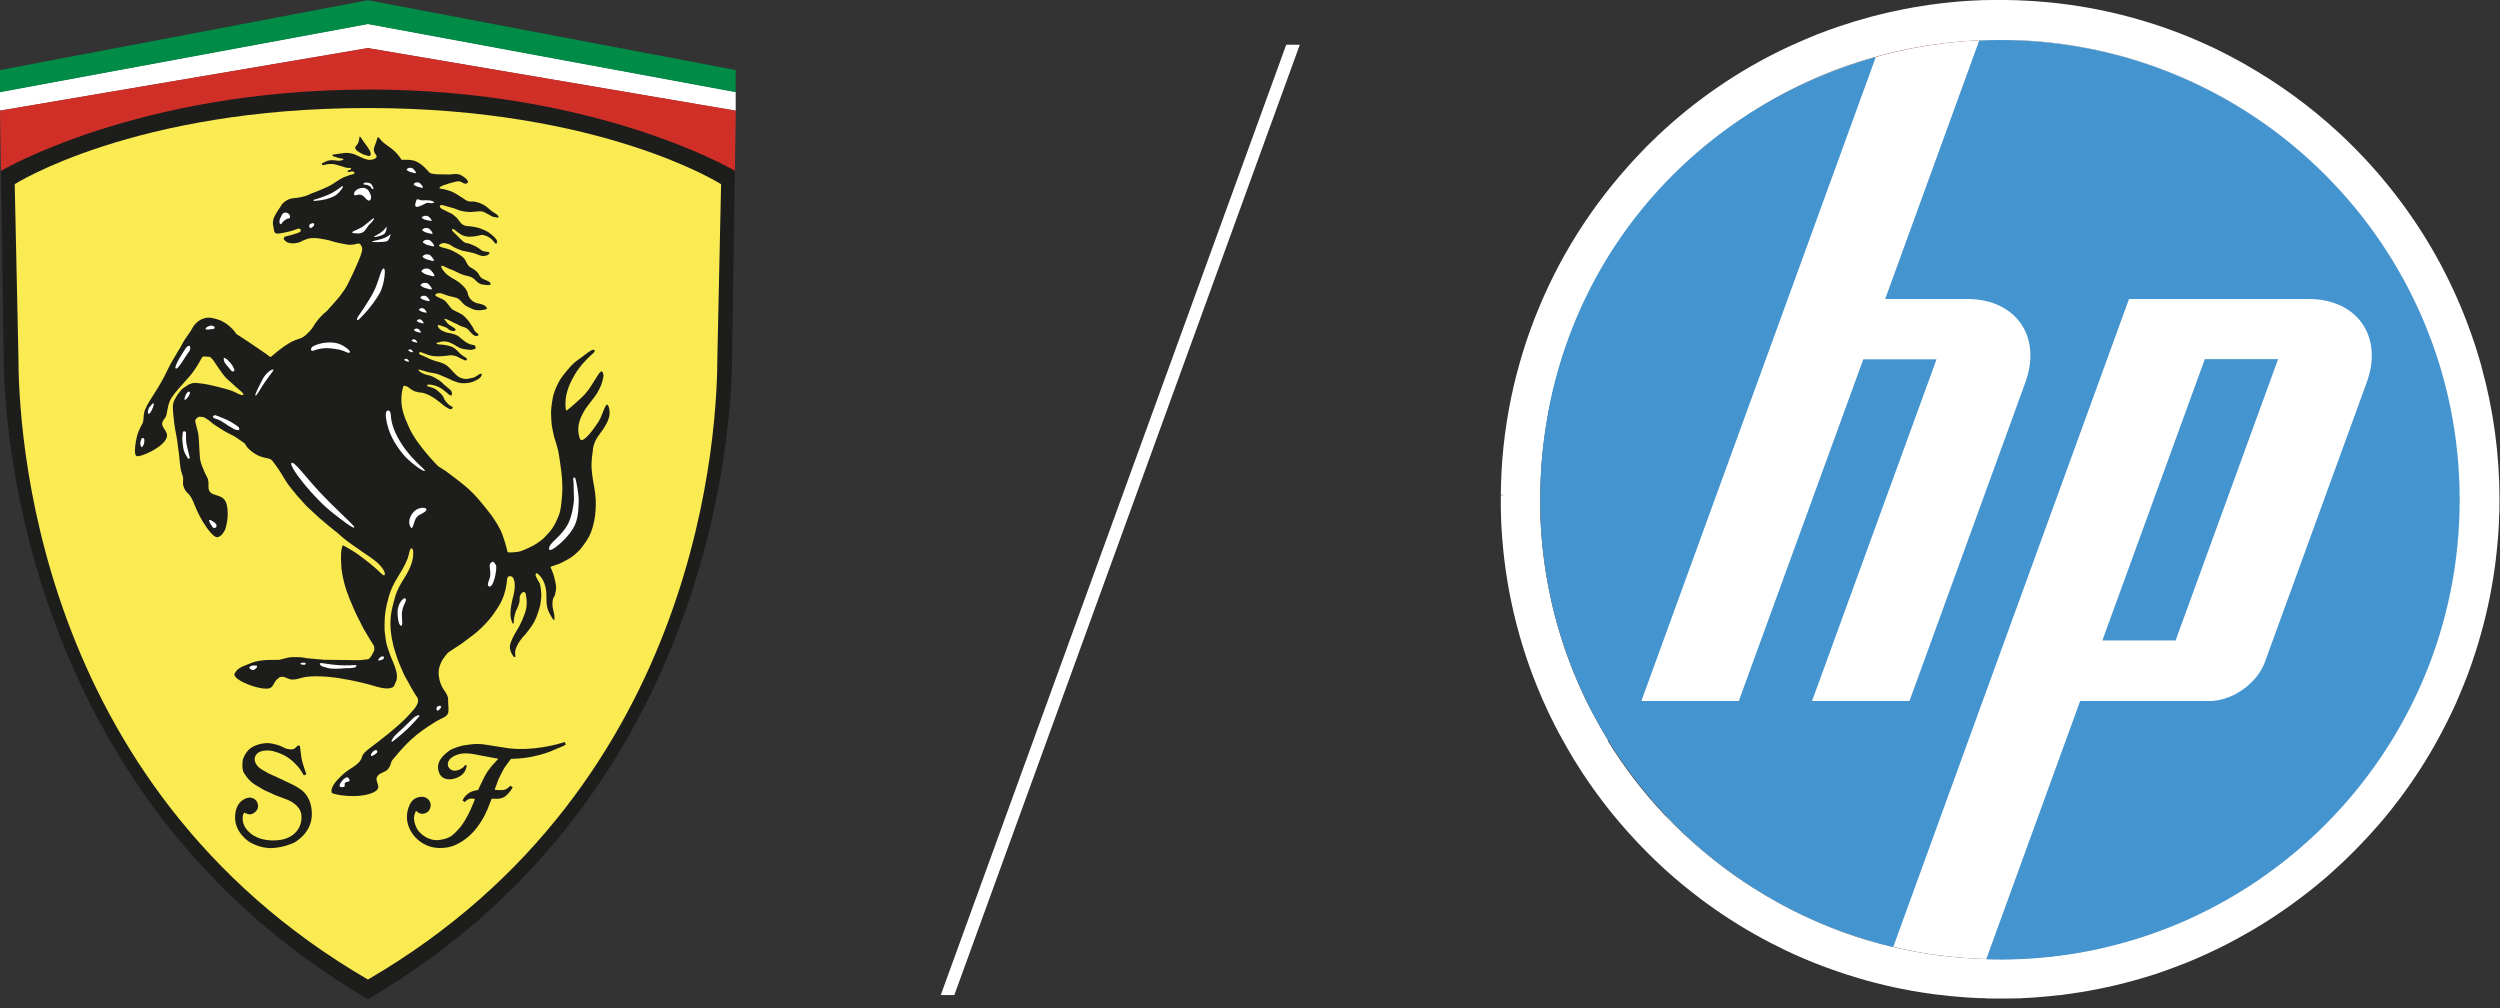 <svg width="243" height="98" viewBox="0 0 243 98" fill="none" xmlns="http://www.w3.org/2000/svg">
<rect x="0" y="0" width="243" height="98" fill="#333333" stroke="none"/>
<g clip-path="url(#clip0_1_225)">
<path d="M125.02 4.35L91.44 96.72H92.76L126.34 4.35H125.02Z" fill="white"/>
<path d="M0 8.93V10.76L35.76 4.68L71.51 10.77V8.93L35.76 2.31L0 8.93Z" fill="white"/>
<path d="M71.51 10.75L35.75 4.67L0 10.75L0.09 16.75C0.09 16.75 18.06 8.95 35.76 8.95C53.46 8.95 71.43 16.75 71.43 16.75L71.52 10.75H71.51Z" fill="#D02F28"/>
<path d="M35.76 8.71C13.42 8.71 0.09 16.61 0.09 16.61L0.36 34.6C0.36 42.86 3.06 77.99 35.76 97.12C68.48 77.99 71.16 42.87 71.16 34.59L71.43 16.6C71.43 16.6 58.11 8.7 35.76 8.7V8.71Z" fill="#1D1D1C"/>
<path d="M70.08 17.9C70.08 17.9 58.46 10.5 35.75 10.5C13.04 10.5 1.43 17.9 1.43 17.9L1.79 34.6C1.79 41.14 3.04 76.19 35.76 95.21C68.48 76.19 69.73 41.15 69.73 34.6L70.09 17.9H70.08Z" fill="#FAEB53"/>
<path d="M34.95 13.27C34.95 13.27 34.91 13.66 34.82 13.88C34.74 14.09 34.51 14.23 34.52 14.37C34.54 14.51 34.68 14.67 34.91 14.79C35.13 14.91 35.22 15 35.45 15.05C35.66 15.1 35.93 15.26 36.01 15.08C36.09 14.9 35.97 14.68 35.84 14.47C35.62 14.1 35.5 14.02 35.17 13.51C35.1 13.4 35.04 13.28 34.94 13.27H34.95Z" fill="#1D1D1C"/>
<path d="M33.28 53.01C33.3 52.95 33.83 53.28 34.11 53.44C34.69 53.79 34.95 53.99 35.46 54.38C35.86 54.69 36.06 54.85 36.47 55.2C36.97 55.63 37.24 56 37.37 55.91C37.56 55.68 37.05 54.99 36.6 54.62C36.16 54.26 35.7 53.96 35.35 53.73C34.9 53.43 34.86 53.36 34.18 52.91C33.45 52.42 32.82 51.81 32.82 51.81L32.11 51.25L31 50.31L29.77 49.17L28.84 48.13C28.84 48.13 28.12 47.25 28 47.08C27.88 46.91 27.54 46.36 27.26 45.9C27.01 45.49 26.52 44.84 26.47 44.78C26.21 44.46 25.61 44.59 24.91 44.18C24.06 43.68 23.86 43.22 23.86 43.22C23.86 43.22 23.83 43.15 23.8 43.12C23.77 43.08 23.7 43.04 23.7 43.04L23.26 42.73L23 42.56C23 42.56 22.81 42.4 22.56 42.3C22.32 42.19 21.77 41.88 21.77 41.88L20.8 41.26C20.8 41.26 20.42 40.95 20.29 40.85C20.16 40.75 19.92 40.61 19.92 40.61C19.92 40.61 19.77 40.53 19.72 40.53C19.67 40.53 19.47 40.51 19.47 40.51C19.47 40.51 19.28 40.46 19.09 40.69C18.9 40.91 18.94 40.79 19.25 42.05C19.37 42.55 19.36 44.3 19.49 44.83C19.66 45.52 20.14 46.4 20.19 46.51C20.24 46.61 20.27 47 20.27 47C20.27 47 20.25 47.31 20.28 47.51C20.43 48.41 21.75 47.82 22.04 49.06C22.33 50.28 21.87 51.51 21.87 51.51C21.87 51.51 21.58 52.12 21.18 52.21C20.78 52.31 20.16 51.42 19.71 50.7C19.27 49.99 18.9 49.06 18.79 48.77C18.67 48.48 18.61 48.41 18.48 48.2C18.28 47.88 18.12 47.94 17.9 47.44C17.68 46.94 17.87 46.74 17.77 46.3C17.71 46.06 17.66 46.03 17.58 45.68C17.5 45.33 17.41 44.23 17.41 44.23L17.27 43.21C17.27 43.21 17.22 42.74 17.16 42.45C16.94 41.43 16.86 40.44 16.86 40.44L16.82 40.03L16.8 39.61C16.8 39.61 16.79 39.41 16.84 39.2C16.89 38.99 16.99 38.82 16.99 38.82C16.99 38.82 17.19 38.47 17.23 38.39C17.27 38.31 17.69 37.82 17.69 37.82C17.69 37.82 17.91 37.64 18.27 37.42C18.63 37.2 18.96 37.22 18.96 37.22C18.96 37.22 19.05 37.21 19.69 37.29C20.33 37.37 21.65 37.72 21.98 37.81C22.31 37.9 22.7 38.04 22.96 38.18C23.69 38.58 23.91 38.41 23.33 37.95C22.94 37.64 22.83 37.51 22.51 37.22C22.24 36.98 22.03 36.81 21.84 36.59C21.64 36.36 21.07 35.52 21.07 35.52L20.72 35C20.72 35 20.53 34.79 20.5 34.77C20.47 34.75 20.37 34.68 20.37 34.68C20.37 34.68 20.14 34.69 19.89 34.65C19.65 34.6 19.53 34.94 19.53 34.94C19.53 34.94 19 35.92 18.47 36.53C17.6 37.51 16.98 38.17 16.66 38.69C16.21 39.41 16.31 40.2 16.08 40.57C15.94 40.78 15.87 40.82 15.8 41C15.58 41.57 16.39 41.88 16.21 42.51C15.91 43.5 13.58 44.49 13.27 44.33C12.95 44.16 13.21 42.81 13.32 42.38C13.43 41.94 13.76 41.3 13.79 41.26C13.82 41.23 13.9 41.08 13.92 40.95C13.95 40.82 13.95 40.53 13.97 40.37C13.99 40.21 14.05 39.95 14.05 39.95C14.05 39.95 14.06 39.9 14.27 39.45C14.48 39 15.24 37.95 15.78 36.95C16.14 36.3 16.29 35.9 16.65 35.25C16.98 34.65 17.55 33.74 17.55 33.74C17.55 33.74 17.79 33.27 17.9 33.1C18.01 32.92 18.25 32.59 18.48 32.26C18.71 31.93 18.76 31.68 19.06 31.41C19.31 31.18 19.47 31.06 19.79 30.96C20.27 30.8 20.59 30.89 21.07 31.02C21.57 31.16 21.92 31.39 22.25 31.66C22.58 31.93 22.82 32.24 22.82 32.24L22.98 32.47L23.08 32.53L23.39 32.73L24.09 33.19C24.09 33.19 25.75 34.32 25.84 34.38C25.93 34.44 26.22 34.68 26.29 34.7C26.35 34.72 26.79 34.24 27.66 33.64C28.66 32.95 29.02 33 29.35 32.82C29.68 32.64 29.81 32.49 30.07 32.23C30.46 31.84 30.46 31.63 30.9 31.09C31.34 30.55 31.76 30.24 31.76 30.24C31.76 30.24 31.82 30.18 32.61 29.29C33.4 28.4 33.75 27.72 33.75 27.72L34.18 26.85C34.18 26.85 34.81 25.5 35.01 24.96C35.21 24.42 35.21 24.25 35.21 24.25C35.21 24.25 35.24 24.11 35.09 23.84C34.93 23.57 34.77 23.69 34.47 23.75C33.89 23.87 33.54 23.72 32.96 23.62C32.43 23.53 32.15 23.37 31.61 23.28C31.07 23.19 30.75 23.1 30.21 23.15C30.13 23.15 29.96 23.19 29.88 23.22C29.58 23.32 29.49 23.35 29.26 23.48C29 23.6 28.82 23.64 28.53 23.65C28.33 23.65 28.21 23.65 28.02 23.59C27.89 23.54 27.82 23.5 27.72 23.41C27.66 23.35 27.63 23.32 27.58 23.25C27.58 23.19 27.56 23.2 27.61 23.1C27.66 23.01 27.73 22.99 27.73 22.99L27.98 22.93C27.98 22.93 28.33 22.84 28.36 22.83C28.39 22.83 28.72 22.71 28.87 22.67C29.02 22.62 29.18 22.54 29.18 22.54C29.18 22.54 29.27 22.4 29.23 22.32C29.19 22.23 28.99 22.22 28.99 22.22C28.99 22.22 28.71 22.32 28.68 22.33C28.65 22.33 28.21 22.48 28.21 22.48C28.21 22.48 27.86 22.56 27.59 22.62C27.32 22.68 26.93 22.71 26.93 22.71L26.81 22.68C26.81 22.68 26.68 22.59 26.66 22.5C26.64 22.42 26.63 22.35 26.61 22.26C26.55 21.92 26.48 21.71 26.56 21.37C26.59 21.23 26.63 21.15 26.69 21.02C26.74 20.91 26.78 20.85 26.84 20.74L27.06 20.39L27.46 19.79C27.6 19.65 27.69 19.58 27.86 19.48C28.12 19.33 28.27 19.29 28.59 19.26C28.91 19.23 28.95 19.23 29.4 19.13C29.85 19.03 30.17 18.85 30.17 18.85C30.17 18.85 31.24 18.45 31.9 18.13C32.59 17.79 32.89 17.43 33.6 17.16C33.9 17.04 34.07 16.99 34.38 16.91C34.42 16.89 34.44 16.86 34.45 16.82C34.48 16.7 34.3 16.65 34.19 16.66C34.08 16.67 33.84 16.78 33.78 16.66C33.74 16.56 34 16.51 34 16.51C34 16.51 34.13 16.45 34.13 16.38C34.13 16.28 33.95 16.34 33.87 16.33C33.45 16.28 33.42 16.21 33.13 16.14C32.79 16.06 32.6 15.95 32.25 15.94C31.94 15.93 31.64 15.99 31.45 16.04C31.26 16.09 31.25 15.9 31.33 15.86C31.88 15.6 31.89 15.58 32.27 15.57C32.48 15.57 32.78 15.61 32.81 15.62C32.84 15.64 33.26 15.62 33.37 15.51C33.48 15.4 33.02 15.41 32.81 15.32C32.61 15.24 32.31 15.22 32.32 15.09C32.32 14.96 32.48 15.03 32.58 15C32.71 14.97 32.79 14.97 32.92 14.95C33.16 14.92 33.18 14.9 33.54 14.86C33.9 14.83 34.41 14.98 34.41 14.98C34.41 14.98 34.95 15.22 35.21 15.34C35.47 15.46 35.79 15.53 35.79 15.53C35.79 15.53 36.16 15.58 36.45 15.41C36.74 15.23 36.58 15.12 36.47 14.95C36.37 14.8 36.25 14.58 36.43 14.16C36.59 13.79 36.68 13.37 36.72 13.33C36.78 13.28 37.01 13.61 37.15 13.75C37.67 14.24 38.37 14.48 39.02 15.51C39.07 15.59 39.32 15.46 40.08 15.58C40.84 15.7 41.5 16.51 41.67 16.7C41.84 16.89 42.07 16.89 42.07 16.89L42.43 16.94L43.76 16.96C43.76 16.96 44.36 16.85 44.71 16.98C44.95 17.07 45.76 17.61 45.39 17.82C45.13 17.96 44.89 17.65 44.66 17.63C44.39 17.61 44.26 17.66 44.02 17.73C43.51 17.86 42.4 18.19 42.8 18.33C42.83 18.34 42.89 18.35 42.89 18.35L43.09 18.38C43.09 18.38 43.57 18.49 43.87 18.61C44.31 18.79 44.52 18.98 44.93 19.22C45.16 19.35 45.26 19.49 45.52 19.56C45.75 19.63 45.9 19.56 46.14 19.6C46.45 19.66 46.63 19.72 46.92 19.86C47.34 20.07 47.5 20.31 47.89 20.59C48.08 20.73 48.24 20.75 48.38 20.94C48.41 20.98 48.44 21 48.46 21.05C48.51 21.22 48.18 21.12 48 21.09C47.81 21.06 47.72 20.96 47.55 20.88C47.28 20.76 47.16 20.62 46.87 20.56C46.66 20.52 46.53 20.56 46.32 20.56C46.11 20.56 46 20.6 45.79 20.61C45.43 20.61 45.23 20.58 44.88 20.51C44.49 20.43 44.3 20.27 43.9 20.19C43.46 20.1 42.68 19.72 42.76 20.1C42.8 20.28 43.21 20.43 43.21 20.43C43.21 20.43 43.49 20.59 43.76 20.7C44.03 20.82 44.18 20.99 44.18 20.99L44.37 21.13C44.37 21.13 44.56 21.39 44.81 21.69C45.06 21.98 45.49 21.98 45.49 21.98C45.49 21.98 45.75 21.98 46.32 22.1C46.89 22.22 47.47 22.57 47.47 22.57C47.47 22.57 47.91 22.87 48.17 23.18C48.43 23.48 48.28 23.64 48.25 23.67C48.22 23.7 48.23 23.69 48.2 23.7C48.17 23.72 47.85 23.32 47.85 23.32L47.63 23.13C47.63 23.13 47.41 22.97 47.12 22.88C46.83 22.79 46.74 22.85 46.74 22.85C46.74 22.85 46.13 23.02 45.6 23.01C45.07 22.99 44.79 22.78 44.79 22.78L44.46 22.56C44.46 22.56 43.96 22.09 43.94 22.31C43.93 22.46 44.16 22.63 44.16 22.63C44.16 22.63 44.32 22.79 44.43 22.9C44.63 23.1 44.71 23.2 44.95 23.41C45.18 23.62 45.33 23.62 45.33 23.62C45.33 23.62 45.45 23.65 45.5 23.66C45.55 23.66 45.63 23.69 45.63 23.69C45.63 23.69 45.71 23.72 46.07 23.87C46.44 24.02 46.82 24.34 46.82 24.34C46.82 24.34 46.86 24.37 46.91 24.38C46.96 24.38 47.07 24.44 47.1 24.45C47.13 24.45 47.22 24.45 47.43 24.49C47.64 24.52 47.56 24.65 47.56 24.65L47.52 24.7L47.35 24.82C47.35 24.82 47.12 24.88 46.97 24.89C46.81 24.89 46.6 24.81 46.6 24.81L46.13 24.63C46.13 24.63 45.66 24.51 45.56 24.49C45.46 24.47 45.03 24.39 44.96 24.37C44.89 24.35 44.67 24.28 44.62 24.25C44.57 24.22 44.46 24.2 44.2 24.07C43.94 23.95 43.84 23.8 43.52 23.7C43.2 23.6 43.01 23.58 42.77 23.75C42.36 24.03 43.39 24.08 43.91 24.34C44.67 24.71 45.1 24.99 45.28 25.39C45.46 25.79 45.65 25.94 45.65 25.94C45.65 25.94 46.18 26.21 46.42 26.49C46.55 26.64 46.57 26.77 46.7 26.92C46.99 27.26 47.56 27.25 47.68 27.54C47.79 27.81 47.22 27.69 46.92 27.66C46.39 27.61 46.26 27.12 45.76 26.92C45.48 26.81 45.3 26.81 45.01 26.71C44.49 26.54 44.24 26.31 43.72 26.15C43.41 26.05 42.83 25.63 42.9 25.96C42.92 26.04 42.96 26.1 42.99 26.15C43.01 26.2 43.15 26.37 43.15 26.37C43.15 26.37 43.33 26.6 43.41 26.66C43.49 26.72 43.83 26.98 44.31 27.24C44.79 27.5 45.21 28.01 45.21 28.01C45.21 28.01 45.35 28.21 45.42 28.36C45.49 28.52 45.44 28.57 45.55 28.79C45.66 29.01 45.71 29.06 45.85 29.19C46.2 29.53 46.57 29.46 47.02 29.65C47.14 29.7 47.15 29.72 47.28 29.86C47.41 30 47.26 30.06 47.26 30.06C47.26 30.06 46.76 30.19 46.44 30.16C46.02 30.13 45.84 30 45.42 29.8C45.01 29.6 44.79 29.23 44.75 29.21C44.71 29.19 44.61 29.08 44.53 29.02C44.45 28.97 44.25 28.92 44.07 28.87C43.89 28.82 43.78 28.81 43.6 28.76C43.35 28.69 43.1 28.58 42.98 28.54C42.86 28.5 42.6 28.45 42.4 28.57C42.01 28.8 43 28.96 43.31 29.29C43.47 29.46 43.53 29.57 43.68 29.75C43.8 29.88 43.84 29.98 43.98 30.08C44.08 30.15 44.25 30.23 44.25 30.23C44.25 30.23 44.49 30.34 44.84 30.53C45.19 30.72 45.6 31.27 45.6 31.27L45.85 31.65L46 31.87L46.04 31.97L46.09 32.09C46.09 32.09 46.27 32.32 46.4 32.4C46.53 32.48 46.51 32.55 46.51 32.55C46.51 32.55 46.49 32.6 46.4 32.65C46.31 32.7 46.26 32.65 46.13 32.62C46 32.58 45.91 32.46 45.8 32.36C45.68 32.27 45.56 32.03 45.34 31.9C45.15 31.79 44.91 31.75 44.81 31.71C44.72 31.68 44.48 31.53 44.39 31.49C44.3 31.45 44.06 31.34 44.06 31.34C44.06 31.34 43.59 31.08 43.34 31.01C43.08 30.94 43.25 31.1 43.25 31.1C43.25 31.1 43.48 31.46 43.7 31.6C43.99 31.79 44.39 31.96 44.26 32.11C44.17 32.21 44.05 32.18 43.92 32.16C43.71 32.14 43.45 31.88 43.45 31.88C43.45 31.88 43.34 31.81 42.86 31.65C42.38 31.49 42.56 31.76 42.67 31.9C42.78 32.04 42.93 32.12 42.93 32.12L43.26 32.27L43.41 32.32C43.41 32.32 43.54 32.34 43.98 32.44C44.41 32.54 44.65 32.75 44.65 32.75C44.65 32.75 44.88 32.97 45.21 33.21C45.54 33.45 45.86 33.51 46.04 33.54C46.22 33.56 46.21 33.69 46.21 33.69C46.21 33.69 46.23 33.81 46.23 33.85C46.23 33.89 46.18 33.92 46.14 33.92C46.1 33.92 46.09 33.94 46.04 33.96C45.99 33.98 45.81 34.01 45.81 34.01C45.81 34.01 45.32 33.99 44.94 33.9C44.56 33.81 44.23 33.54 44.2 33.53C44.17 33.51 43.81 33.32 43.57 33.24C43.33 33.16 42.95 33.19 42.91 33.21C42.87 33.23 42.74 33.25 42.51 33.31C42.28 33.37 42.56 33.46 42.56 33.46L42.72 33.48L43.11 33.51C43.11 33.51 43.51 33.56 43.85 33.68C44.19 33.8 44.41 34.05 44.63 34.28C44.85 34.51 45.1 34.65 45.1 34.65L45.28 34.77L45.37 34.84L45.39 34.9C45.39 34.9 45.39 34.93 45.37 34.97C45.35 35.01 45.3 35.04 45.3 35.04C45.3 35.04 45.21 35.02 45.18 35.02C45.15 35.02 44.89 34.89 44.7 34.8C44.5 34.71 44.4 34.63 44.2 34.58C44.02 34.54 43.78 34.52 43.73 34.53C43.68 34.55 43.28 34.6 42.98 34.62C42.68 34.64 42.41 34.65 42.05 34.6C41.54 34.54 40.86 34.13 40.77 34.25C40.59 34.48 41.14 34.55 41.4 34.71C41.76 34.92 42.38 35.11 42.38 35.11C42.38 35.11 42.83 35.21 43.1 35.34C43.68 35.61 43.86 36.01 44.33 36.43C44.59 36.67 44.8 36.77 45.14 36.82C45.44 36.86 45.43 36.82 45.91 36.73C46.38 36.64 46.67 36.19 46.81 36.35C46.84 36.38 46.83 36.41 46.81 36.46C46.81 36.51 46.76 36.59 46.76 36.59C46.76 36.59 46.71 36.67 46.62 36.75C46.53 36.84 46.21 37.01 46.04 37.08C45.87 37.15 45.45 37.27 44.92 37.25C44.39 37.23 43.66 36.83 43.66 36.83L43.12 36.6C43.12 36.6 42.87 36.48 42.71 36.42C42.27 36.25 41.99 36.27 41.53 36.15C41.25 36.07 41.06 36 40.81 35.94C40.55 35.89 40.7 35.99 40.72 36.03C40.84 36.19 41 36.24 41.2 36.34C41.47 36.47 41.66 36.44 41.94 36.56C42.25 36.69 42.51 36.86 42.69 36.97C42.86 37.08 42.98 37.2 43.15 37.37L43.72 37.85C43.72 37.85 43.85 37.96 43.87 38C43.89 38.05 43.95 38.16 43.92 38.35C43.89 38.54 43.73 38.4 43.73 38.4L43.58 38.31L43.43 38.17L43.19 37.98C43.19 37.98 42.99 37.79 42.64 37.62C42.29 37.44 41.87 37.39 41.87 37.39C41.87 37.39 41.5 37.34 41.51 37.45C41.53 37.57 41.61 37.57 41.91 37.65C42.2 37.73 42.4 37.87 42.4 37.87C42.4 37.87 42.7 38.1 42.92 38.34C43.14 38.59 43.2 38.83 43.2 38.83C43.2 38.83 43.31 39.03 43.59 39.3C43.87 39.57 44.02 39.48 44 39.61C43.98 39.74 43.86 39.77 43.86 39.77C43.86 39.77 43.79 39.77 43.76 39.77C43.73 39.77 43.66 39.73 43.58 39.7C43.5 39.67 43.21 39.47 43.21 39.47C43.21 39.47 42.75 39.1 42.7 39.06C42.65 39.02 42.21 38.7 42.21 38.7C42.21 38.7 41.95 38.54 41.77 38.44C41.58 38.35 41.34 38.25 41.2 38.21C41.06 38.16 40.8 38.15 40.8 38.15C40.8 38.15 40.49 38.1 40.3 38.03C40 37.92 39.66 37.6 39.62 37.59C39.58 37.57 39.3 37.48 39.25 37.49C39.2 37.49 39.07 38.02 39.04 38.32C38.91 39.58 39.25 40.42 39.77 41.57C40.52 43.25 42.61 45.34 42.61 45.34C42.61 45.34 43.13 45.64 43.36 45.81C43.98 46.3 45.02 46.99 45.94 47.91C46.72 48.69 47.77 50.09 47.77 50.09C47.77 50.09 48.37 50.93 48.65 51.53C48.99 52.26 49.27 53.37 49.27 53.37C49.27 53.37 49.29 53.56 49.32 53.6C49.34 53.64 49.39 53.69 49.43 53.69H49.79C49.79 53.69 50.24 53.67 50.52 53.6C50.79 53.53 51.44 53.24 51.87 53.01C52.3 52.78 52.81 52.35 52.81 52.35C52.81 52.35 52.91 52.27 53.41 51.71C53.91 51.15 54.23 50.32 54.35 50C54.47 49.69 54.57 49.08 54.64 48.05C54.71 47.02 54.57 45.93 54.57 45.93C54.57 45.93 54.38 44.41 54.27 43.89C54.16 43.37 53.88 42.53 53.88 42.53C53.88 42.53 53.69 41.78 53.63 41.3C53.57 40.82 53.56 40.06 53.56 40.06C53.56 40.06 53.56 39.59 53.72 38.71C53.88 37.83 54.41 36.96 54.41 36.96C54.41 36.96 54.56 36.67 55.14 35.98C55.73 35.28 55.92 35.16 56.5 34.75C56.96 34.42 57.56 33.89 57.75 34.01C57.96 34.15 57.54 34.42 57.4 34.56C57.04 34.92 56.36 35.55 55.81 36.51C55.33 37.34 55.16 37.88 55.04 38.42C54.92 38.96 54.97 39.55 54.99 39.75C55.01 39.95 55.12 39.88 55.12 39.88C55.12 39.88 56.28 38.95 56.92 38.24C57.6 37.47 58.21 36.11 58.45 36.1C58.61 36.1 58.69 36.46 58.65 36.62C58.5 37.33 58.45 37.42 58.22 37.88C57.96 38.42 57.71 38.66 57.35 39.15C56.96 39.67 56.78 39.87 56.47 40.56C56.03 41.55 56.28 42.32 56.28 42.32C56.28 42.32 56.33 42.79 56.54 42.78C56.89 42.77 57.66 41.8 58.16 41.01C58.53 40.43 58.66 39.75 58.91 39.4C59.13 39.09 59.32 39.91 59.23 40.39C59.12 40.97 58.83 41.48 58.21 42.3C57.6 43.1 57.62 43.85 57.62 43.85C57.62 43.85 57.55 44.2 57.5 44.95C57.45 45.7 57.67 46.84 57.67 46.84C57.67 46.84 57.86 47.79 57.9 48.52C57.94 49.24 57.91 50.9 57.24 52.18C56.97 52.7 56.39 53.41 56.39 53.41C56.39 53.41 55.95 53.87 55.58 54.13C55.21 54.4 54.34 54.81 54.34 54.81C54.34 54.81 53.74 55.02 53.65 55.04C53.56 55.06 53.51 55.14 53.51 55.14C53.51 55.14 53.57 55.26 53.59 55.31C53.61 55.36 53.78 55.78 53.78 55.78C53.78 55.78 53.96 56.38 54.03 56.84C54.1 57.31 54.02 57.42 53.95 57.78C53.88 58.12 53.73 57.96 53.7 58.64C53.67 59.24 53.94 59.54 53.89 60.2C53.87 60.49 53.53 59.83 53.38 59.55C53.04 58.93 53.12 58 53.11 57.76C53.11 57.53 53.08 57.27 53 56.97C52.89 56.59 52.74 56.29 52.56 56.06C52.38 55.83 52.19 55.7 52.13 55.72C52.07 55.74 52.06 55.86 52.06 55.93C52.06 55.99 52.18 56.21 52.21 56.26C52.24 56.31 52.47 56.72 52.47 56.72C52.47 56.72 52.57 57.03 52.61 57.65C52.65 58.26 52.46 59.02 52.46 59.02C52.46 59.02 52.22 59.88 51.96 60.38C51.67 60.94 51.04 61.69 51.04 61.69C51.04 61.69 50.58 62.11 50.24 62.8C49.9 63.49 50.19 63.79 50.07 63.87C49.94 63.96 49.67 63.48 49.59 63.15C49.52 62.85 49.56 62.7 49.68 62.36C49.8 62.03 50.07 61.56 50.07 61.56L50.48 60.86C50.48 60.86 50.97 59.92 51.13 59.23C51.29 58.54 51.11 57.79 51.11 57.79C51.11 57.79 51.09 57.54 50.92 57.55C50.75 57.55 50.63 57.71 50.56 57.89C50.42 58.27 50.62 58.2 50.4 58.82C50.23 59.31 50.18 59.25 50.1 59.54C49.99 59.89 49.93 60.25 49.94 60.47C49.94 60.69 49.83 60.6 49.83 60.6C49.83 60.6 49.62 60.21 49.62 59.72C49.62 59.46 49.62 59.31 49.66 59.05C49.71 58.63 49.88 57.98 49.88 57.98C49.88 57.98 50.07 57.34 50.03 56.76C49.99 56.18 49.78 56.07 49.78 56.07C49.78 56.07 49.73 55.99 49.5 56.01C49.27 56.03 49.28 56.43 49.28 56.43C49.28 56.43 49.21 57.01 49.12 57.36C48.87 58.35 48.54 58.87 47.95 59.71C47.42 60.46 46.7 61.13 46.34 61.44C45.98 61.75 44.87 62.56 44.87 62.56L43.57 63.42C43.57 63.42 43.06 63.92 42.82 64.52C42.58 65.12 42.6 65.58 42.73 66.13C42.87 66.68 43.07 66.93 43.17 67.08C43.27 67.23 43.47 67.5 43.54 67.81C43.58 68.01 43.55 68.12 43.56 68.32C43.56 68.49 43.59 68.59 43.59 68.76C43.59 69.03 43.63 69.23 43.48 69.46C43.36 69.63 43.05 69.78 43.05 69.78C43.05 69.78 42.7 69.94 42.49 70.06C40.28 71.39 39.5 72.26 38.25 73.74C37.85 74.21 38.14 74.19 37.72 74.75C37.47 75.09 36.88 75.08 36.66 75.49C36.36 76.04 37.33 76.58 36.21 77.06C34.77 77.68 32.29 77.24 32.24 77.04C32.1 76.5 32.72 75.89 32.94 75.65C33.95 74.55 34.85 74.52 35.18 73.61C35.25 73.42 35.22 73.25 36.03 72.65C36.59 72.23 38.85 70.54 39.83 69.4C40.17 69.01 40.46 68.75 40.6 68.33C40.75 67.91 40.45 67.64 40.45 67.64L40.05 66.98L39.28 65.59C39.28 65.59 38.96 64.86 38.78 64.43C38.6 64.01 38.26 62.86 38.26 62.86C38.26 62.86 38.01 61.83 37.97 61.17C37.89 59.96 38.06 59.27 38.38 58.1C38.79 56.58 39.72 55.95 40.09 54.45C40.2 54.01 40.22 53.27 40 53.3C39.79 53.34 39.77 53.93 39.61 54.32C39.01 55.81 38.22 56.46 37.79 58C37.5 59.04 37.38 59.66 37.38 60.74C37.38 61.36 37.36 61.25 37.52 62.32C37.58 62.72 37.68 62.93 37.8 63.31C37.88 63.58 38.1 64.1 38.1 64.1C38.1 64.1 38.41 64.78 38.52 65.26C38.56 65.42 38.59 65.51 38.58 65.68C38.56 65.96 38.61 66.03 38.47 66.28C38.3 66.6 38.41 66.79 37.86 66.9C37.38 67 36.39 66.68 36.39 66.68C36.39 66.68 32.32 65.44 29.72 65.8C29.2 65.87 28.93 66.06 28.41 66.05C27.94 66.05 27.7 65.68 27.23 65.81C27.13 65.84 27.1 65.91 27.02 65.96C26.33 66.44 26.86 67.24 25.04 66.82C23.93 66.56 22.58 65.89 22.81 65.46C23.12 64.89 23.54 64.8 24.42 64.44C25.36 64.05 26.77 64.16 27.05 64.14C27.39 64.12 27.88 63.88 28.48 63.87C29.53 63.85 29.72 63.97 29.72 63.97L31.5 64.13L34.91 64.17C34.91 64.17 35.52 64.12 35.76 64.08C36 64.03 36.2 63.55 36.33 63.32C36.46 63.09 36.33 62.75 36.33 62.75L36.23 62.59L35.91 62.07L35.31 61.06L34.64 59.73C34.64 59.73 34.21 58.8 33.97 58.19C33.74 57.59 33.61 57.25 33.45 56.62C33.29 55.98 33.19 55.45 33.17 54.94C33.14 54.2 33.1 53.62 33.3 53.01H33.28Z" fill="#1D1D1C"/>
<path d="M55.42 51.78C56.14 50.86 56.21 50 56.25 48.8C56.28 47.92 55.95 46.57 55.95 46.57L55.91 46.47C55.91 46.47 55.78 46.31 55.71 46.52C55.72 46.71 55.75 46.86 55.75 46.86L55.79 48.6C55.79 48.6 55.73 49.48 55.44 50.38C54.94 51.9 53.6 52.58 53.41 53.13C53.08 54.05 54.58 52.88 55.44 51.77L55.42 51.78Z" fill="white"/>
<path d="M47.9 54.6C47.9 54.6 47.61 54.68 47.6 54.97C47.6 55.26 47.67 55.51 47.66 55.86C47.66 56.3 47.24 56.82 47.51 56.99C47.96 57.28 48.35 55.25 48.21 54.95C48.07 54.65 47.94 54.59 47.89 54.59L47.9 54.6Z" fill="white"/>
<path d="M42.83 68.62C42.83 68.62 42.75 68.58 42.58 68.64C42.42 68.7 42.43 68.87 42.43 68.87C42.43 68.87 42.4 69.05 42.53 69.07C42.66 69.09 42.88 68.77 42.88 68.73C42.88 68.69 42.83 68.62 42.83 68.62Z" fill="white"/>
<path d="M38.07 72C38.07 72 38.02 72.05 38.07 72.08C38.11 72.11 38.17 72.07 38.17 72.07C38.17 72.07 38.99 71.43 39.48 70.97C40 70.49 40.74 69.65 40.74 69.65C40.74 69.65 40.79 69.59 40.74 69.53C40.68 69.48 40.54 69.56 40.43 69.61C40.33 69.66 40.27 69.72 40.19 69.78C40.11 69.84 39.87 70.09 39.87 70.09L39.23 70.71L38.83 71.08L38.44 71.45L38.27 71.64C38.27 71.64 38.23 71.71 38.22 71.73C38.21 71.75 38.17 71.81 38.17 71.81C38.17 71.81 38.11 71.87 38.11 71.88C38.11 71.89 38.09 71.91 38.09 71.93C38.09 71.95 38.08 71.97 38.08 71.97L38.07 72Z" fill="white"/>
<path d="M36.64 72.94C36.64 72.94 36.55 72.87 36.41 72.94C36.27 73.01 36.12 73.21 36.11 73.23C36.1 73.25 36.02 73.36 36.07 73.45C36.12 73.54 36.3 73.41 36.33 73.4C36.36 73.4 36.59 73.21 36.59 73.21C36.59 73.21 36.73 73.13 36.64 72.94Z" fill="white"/>
<path d="M33.92 75.7C33.92 75.7 33.8 75.48 33.65 75.57C33.5 75.66 33.41 75.69 33.27 75.88C33.25 75.91 33.09 76.11 33.07 76.16C33.04 76.21 32.89 76.5 33.2 76.51C33.73 76.54 33.38 76.2 33.56 76.07C33.71 75.97 33.98 75.99 33.98 75.89C33.98 75.78 33.91 75.69 33.91 75.69L33.92 75.7Z" fill="white"/>
<path d="M24.58 64.68C24.58 64.68 24.26 64.76 24.24 64.87C24.22 64.98 24.42 65.09 24.46 65.1C24.49 65.1 24.57 65.19 24.78 65.05C24.99 64.91 24.98 64.79 24.98 64.79C24.98 64.79 25.1 64.65 24.58 64.69V64.68Z" fill="white"/>
<path d="M29.72 64.51C29.72 64.51 29.72 64.39 29.49 64.41C29.26 64.42 29.22 64.46 29.21 64.5C29.21 64.53 29.22 64.59 29.42 64.61C29.62 64.63 29.71 64.61 29.71 64.52L29.72 64.51Z" fill="white"/>
<path d="M34.57 64.65C34.16 64.65 34.29 64.65 34.04 64.67C33.58 64.69 33.33 64.67 32.88 64.65C32.25 64.61 31.27 64.45 31.27 64.45C31.27 64.45 31.15 64.43 31.1 64.5C31.05 64.58 31.22 64.75 31.37 64.79C32.17 65.04 32.21 64.99 32.76 65C33.06 65 33.23 64.97 33.53 64.95C33.91 64.92 34.09 64.98 34.51 64.87C34.62 64.84 34.72 64.64 34.57 64.64V64.65Z" fill="white"/>
<path d="M37.3 63.84C37.3 63.84 37.22 63.75 37.05 63.83C36.88 63.91 36.78 64.1 36.78 64.1C36.78 64.1 36.7 64.22 36.87 64.2C37.04 64.18 37.18 64.11 37.22 64.08C37.26 64.06 37.38 63.94 37.3 63.84Z" fill="white"/>
<path d="M34.92 31.02C34.92 31.02 36.08 29.94 36.9 28.51C37.39 27.66 37.6 25.67 37.18 26.17C36.99 26.39 36.76 27.43 36.4 28.19C35.88 29.28 34.77 30.81 34.77 30.81C34.77 30.81 34.53 31.32 34.92 31.03V31.02Z" fill="white"/>
<path d="M30.31 33.77C30.31 33.77 30.19 33.86 30.24 34.02C30.3 34.18 30.53 34.06 30.53 34.06C30.53 34.06 31.06 33.86 31.62 33.84C32.18 33.82 32.96 33.98 32.96 33.98C32.96 33.98 33.33 34.08 33.39 34.11C33.45 34.13 33.65 34.23 33.69 34.24C33.72 34.25 33.91 34.35 34.02 34.24C34.13 34.14 33.35 33.43 32.55 33.32C31.22 33.14 30.35 33.71 30.35 33.71L30.31 33.76V33.77Z" fill="white"/>
<path d="M24.83 38.45C24.93 38.53 25.37 37.69 25.74 37.15C26.01 36.76 26.51 36.1 26.51 36.1C26.51 36.1 26.73 35.8 26.35 35.97C26.2 36.04 25.77 36.36 25.48 36.95C25.23 37.45 24.73 38.37 24.83 38.45Z" fill="white"/>
<path d="M21.76 34.78C21.76 34.78 21.66 35.11 22.05 35.52C22.43 35.93 22.54 36.27 22.78 36.03C22.85 35.96 22.54 35.41 22.38 35.25C22.22 35.1 22.11 34.97 22.11 34.97L22.01 34.89L21.88 34.82L21.81 34.79C21.81 34.79 21.79 34.77 21.76 34.79V34.78Z" fill="white"/>
<path d="M20.51 31.64C20.51 31.64 20.09 31.72 19.99 31.92C19.89 32.12 20.47 32 20.47 32C20.47 32 20.86 32.02 20.86 31.87C20.86 31.72 20.81 31.7 20.5 31.64H20.51Z" fill="white"/>
<path d="M13.91 42.58C13.7 42.52 13.66 42.94 13.64 43.07C13.61 43.2 13.73 43.48 13.78 43.47C13.83 43.47 14 43.2 14.01 43.07C14.02 42.94 14.1 42.63 13.91 42.57V42.58Z" fill="white"/>
<path d="M20.77 50.74C20.77 50.74 20.39 50.44 20.33 50.56C20.27 50.68 20.64 51.21 20.64 51.21C20.64 51.21 20.75 51.38 20.93 51.3C21.1 51.22 21.04 51.03 21.04 51.03C21.04 51.03 20.92 50.78 20.77 50.74Z" fill="white"/>
<path d="M17.91 41.92C17.91 41.92 17.81 41.9 17.78 42.01C17.74 42.13 17.75 42.32 17.72 42.55C17.7 42.73 17.77 43.21 17.77 43.21C17.77 43.21 17.81 43.59 17.88 43.82C17.96 44.07 18.18 44.42 18.18 44.42C18.18 44.42 18.26 44.6 18.36 44.59C18.46 44.59 18.44 44.46 18.44 44.46C18.44 44.46 18.12 43.2 18.11 43.07C18.07 42.65 18.08 42.14 18.08 42.14V42.06C18.08 42.06 18.08 41.93 17.91 41.92Z" fill="white"/>
<path d="M18.4 38.07C18.4 38.07 18.22 38.03 18.06 38.37C17.9 38.71 17.93 38.85 17.95 38.86C17.96 38.88 18.09 38.87 18.3 38.56C18.5 38.25 18.46 38.13 18.46 38.13C18.46 38.13 18.45 38.07 18.4 38.07Z" fill="white"/>
<path d="M23.21 41.56C23.21 41.56 23.42 41.87 23.02 41.8C22.61 41.73 21.76 41.06 21.42 40.88C21.08 40.7 20.51 40.64 20.75 40.43C20.79 40.39 20.8 40.36 20.87 40.35C20.94 40.35 21.17 40.44 21.19 40.45C21.2 40.45 21.8 40.7 21.83 40.71C21.85 40.71 22.19 40.86 22.43 41C22.67 41.14 23.06 41.41 23.06 41.41L23.23 41.55L23.21 41.56Z" fill="white"/>
<path d="M34.43 51.22C34.54 51.57 33.15 50.49 32.41 49.91C30.44 48.39 28.03 45.28 28.33 45.01C28.58 44.78 29.57 46.21 31.02 47.77C32.57 49.44 34.37 51.01 34.43 51.21V51.22Z" fill="white"/>
<path d="M40.23 49.73C39.8 50.19 39.65 50.78 39.9 51.22C40.14 51.65 40.22 50.6 40.49 50.28C40.72 50.01 40.86 50.05 41.25 49.78C41.9 49.32 40.78 49.14 40.24 49.73H40.23Z" fill="white"/>
<path d="M37.76 39.91C37.47 39.86 37.48 40.31 37.52 40.63C37.72 42.06 38.36 43.16 39.21 44.19C39.73 44.82 41.16 45.94 41.32 45.76C41.38 45.7 39.96 44.6 39.06 43.19C38.42 42.19 38.08 41.34 38 40.52C37.99 40.42 38.01 39.94 37.76 39.9V39.91Z" fill="white"/>
<path d="M32.24 18.77C31.6 19.12 30.48 19.43 30.48 19.43C30.48 19.43 30.43 19.54 30.57 19.53C31.53 19.45 31.89 19.33 32.4 19.11C32.91 18.89 33.28 18.28 33.28 18.28C33.28 18.28 33.48 17.9 33.1 18.21C32.98 18.3 32.59 18.58 32.24 18.77Z" fill="white"/>
<path d="M40 16.32C40 16.32 39.78 16.27 39.64 16.36C39.49 16.45 39.54 16.53 39.54 16.53C39.54 16.53 39.77 16.71 39.93 16.73C40.09 16.76 40.44 16.91 40.43 16.79C40.42 16.67 40.22 16.46 40.15 16.4C40.08 16.34 40.01 16.32 40.01 16.32H40Z" fill="white"/>
<path d="M36.35 23.02C36.39 23.1 37.04 22.92 37.29 22.78C37.49 22.67 37.56 22.3 37.56 22.3C37.56 22.3 37.61 21.94 37.53 22.08C37.16 22.69 36.31 22.95 36.35 23.02Z" fill="white"/>
<path d="M36.32 21.34C36.58 20.84 35.6 21.86 35.09 22.13C34.78 22.29 34.29 22.51 34.29 22.51C34.29 22.51 34.16 22.68 34.34 22.66C34.52 22.65 34.99 22.81 35.37 22.51C35.46 22.44 35.86 21.86 35.86 21.86C35.86 21.86 36.19 21.58 36.32 21.34Z" fill="white"/>
<path d="M36.17 23.49C36.19 23.57 37.3 23.54 37.57 23.46C37.79 23.4 37.9 23.01 37.9 23.01C37.9 23.01 38.03 22.67 37.92 22.79C37.42 23.3 36.14 23.4 36.16 23.49H36.17Z" fill="white"/>
<path d="M18.42 33.62C18.42 33.62 18.25 33.56 18.04 33.87C17.83 34.18 16.9 35.59 17.07 35.8C17.26 36.05 18.07 34.54 18.32 34.25C18.57 33.97 18.47 33.68 18.47 33.68C18.47 33.68 18.47 33.62 18.42 33.61V33.62Z" fill="white"/>
<path d="M38.68 59.1C38.58 59.57 38.7 60.53 38.86 60.72C39.26 61.2 39.02 59.98 39.07 59.55C39.12 59.15 39.17 59.01 39.37 58.59C39.72 57.82 38.9 58.11 38.69 59.11L38.68 59.1Z" fill="white"/>
<path d="M35.29 18.26C35.29 18.26 34.98 18.26 34.74 18.4C34.5 18.53 34.44 18.72 34.44 18.72C34.44 18.72 34.39 18.85 34.43 18.93C34.5 19.09 34.83 18.85 35.06 18.93C35.25 19 35.34 19.05 35.48 19.22C35.6 19.37 35.83 19.59 35.97 19.46C36.11 19.34 36.06 19.03 36.06 19.03C36.06 19.03 35.9 18.53 35.68 18.39C35.47 18.25 35.3 18.26 35.3 18.26H35.29Z" fill="white"/>
<path d="M30.19 21.77C30.19 21.77 30.02 21.8 30.06 22C30.1 22.21 30.21 22.17 30.21 22.17C30.21 22.17 30.56 22.02 30.54 21.8C30.52 21.58 30.19 21.76 30.19 21.76V21.77Z" fill="white"/>
<path d="M27.71 20.66C27.71 20.66 27.52 20.66 27.39 20.9C27.26 21.13 27.18 21.37 27.18 21.37C27.18 21.37 27.12 21.68 27.23 21.77C27.34 21.86 27.46 21.57 27.61 21.46C27.71 21.39 27.76 21.36 27.86 21.29C27.99 21.2 28.21 21.31 28.19 21.04C28.17 20.77 27.88 20.64 27.7 20.66H27.71Z" fill="white"/>
<path d="M35.74 17.76C35.74 17.76 35.32 17.7 35.33 17.86C35.34 18.01 35.56 17.92 35.7 17.98C35.83 18.04 35.92 18.06 36.03 18.16C36.11 18.23 36.1 18.37 36.2 18.37C36.34 18.37 36.31 18.32 36.31 18.32C36.31 18.32 36.19 17.96 36.03 17.85C35.87 17.75 35.74 17.75 35.74 17.75V17.76Z" fill="white"/>
<path d="M40.47 19.47C40.41 19.7 40.37 19.78 40.37 19.78C40.37 19.78 40.25 20.25 40.72 20.07C41.19 19.9 40.95 19.97 41.29 19.81C41.63 19.64 41.62 19.73 41.87 19.75C41.95 19.75 42.01 19.75 42.13 19.73C42.24 19.71 42.19 19.58 41.95 19.52C41.7 19.45 41.38 19.47 41.01 19.47C40.8 19.47 40.53 19.25 40.46 19.47H40.47Z" fill="white"/>
<path d="M40.68 17.74C40.68 17.74 40.46 17.69 40.32 17.78C40.17 17.87 40.22 17.95 40.22 17.95C40.22 17.95 40.45 18.13 40.61 18.15C40.77 18.18 41.12 18.33 41.11 18.21C41.1 18.09 40.9 17.88 40.83 17.82C40.76 17.76 40.69 17.74 40.69 17.74H40.68Z" fill="white"/>
<path d="M41.51 20.99C41.51 20.99 41.28 20.94 41.12 21.03C40.96 21.12 41.01 21.19 41.01 21.19C41.01 21.19 41.25 21.36 41.43 21.38C41.6 21.4 41.98 21.54 41.96 21.43C41.94 21.32 41.74 21.11 41.67 21.06C41.6 21 41.52 20.99 41.52 20.99H41.51Z" fill="white"/>
<path d="M41.58 22.17C41.58 22.17 41.33 22.12 41.17 22.22C41 22.32 41.05 22.4 41.05 22.4C41.05 22.4 41.31 22.59 41.49 22.62C41.67 22.65 42.07 22.81 42.05 22.68C42.03 22.55 41.81 22.32 41.74 22.25C41.66 22.19 41.58 22.17 41.58 22.17Z" fill="white"/>
<path d="M41.69 23.32C41.69 23.32 41.42 23.26 41.24 23.37C41.06 23.48 41.11 23.57 41.11 23.57C41.11 23.57 41.39 23.79 41.59 23.82C41.79 23.85 42.22 24.04 42.2 23.89C42.18 23.75 41.94 23.48 41.86 23.41C41.78 23.34 41.69 23.32 41.69 23.32Z" fill="white"/>
<path d="M41.67 24.74C41.67 24.74 41.4 24.68 41.22 24.79C41.04 24.9 41.09 24.99 41.09 24.99C41.09 24.99 41.37 25.21 41.57 25.24C41.77 25.27 42.2 25.46 42.18 25.31C42.16 25.17 41.92 24.9 41.84 24.83C41.76 24.76 41.67 24.74 41.67 24.74Z" fill="white"/>
<path d="M41.47 27.51C41.47 27.51 41.2 27.45 41.02 27.56C40.84 27.67 40.89 27.76 40.89 27.76C40.89 27.76 41.17 27.98 41.37 28.01C41.57 28.04 42 28.23 41.98 28.08C41.96 27.94 41.72 27.67 41.64 27.6C41.56 27.53 41.47 27.51 41.47 27.51Z" fill="white"/>
<path d="M41.65 26.12C41.65 26.12 41.34 26.05 41.13 26.18C40.92 26.31 40.98 26.42 40.98 26.42C40.98 26.42 41.3 26.67 41.53 26.71C41.76 26.75 42.25 26.96 42.23 26.79C42.21 26.62 41.93 26.32 41.84 26.23C41.75 26.15 41.64 26.12 41.64 26.12H41.65Z" fill="white"/>
<path d="M41.34 28.76C41.34 28.76 41.12 28.71 40.97 28.8C40.82 28.89 40.87 28.97 40.87 28.97C40.87 28.97 41.1 29.15 41.26 29.17C41.42 29.2 41.78 29.35 41.76 29.23C41.75 29.11 41.55 28.89 41.48 28.83C41.41 28.77 41.34 28.75 41.34 28.75V28.76Z" fill="white"/>
<path d="M41.13 29.96C41.13 29.96 40.95 29.92 40.82 30C40.7 30.08 40.73 30.14 40.73 30.14C40.73 30.14 40.92 30.29 41.05 30.31C41.19 30.33 41.48 30.46 41.47 30.36C41.46 30.26 41.29 30.08 41.24 30.03C41.18 29.98 41.12 29.97 41.12 29.97L41.13 29.96Z" fill="white"/>
<path d="M40.88 31.05C40.88 31.05 40.72 31.01 40.6 31.08C40.49 31.15 40.52 31.21 40.52 31.21C40.52 31.21 40.69 31.34 40.81 31.36C40.93 31.38 41.2 31.49 41.18 31.4C41.17 31.31 41.02 31.15 40.97 31.1C40.92 31.06 40.86 31.04 40.86 31.04L40.88 31.05Z" fill="white"/>
<path d="M40.61 31.95C40.61 31.95 40.45 31.91 40.33 31.98C40.22 32.05 40.25 32.11 40.25 32.11C40.25 32.11 40.42 32.24 40.54 32.26C40.66 32.28 40.93 32.39 40.91 32.3C40.9 32.21 40.75 32.05 40.7 32C40.65 31.96 40.59 31.94 40.59 31.94L40.61 31.95Z" fill="white"/>
<path d="M40.3 32.99C40.3 32.99 40.17 32.96 40.08 33.02C39.99 33.08 40.02 33.12 40.02 33.12C40.02 33.12 40.16 33.23 40.26 33.24C40.36 33.26 40.57 33.35 40.56 33.28C40.56 33.21 40.43 33.08 40.39 33.04C40.35 33 40.3 32.99 40.3 32.99Z" fill="white"/>
<path d="M39.93 33.97C39.93 33.97 39.82 33.94 39.74 33.99C39.66 34.04 39.69 34.08 39.69 34.08C39.69 34.08 39.81 34.17 39.89 34.19C39.98 34.2 40.16 34.28 40.15 34.22C40.15 34.16 40.04 34.04 40 34.01C39.97 33.98 39.93 33.97 39.93 33.97Z" fill="white"/>
<path d="M39.54 34.89C39.54 34.89 39.43 34.86 39.35 34.91C39.27 34.96 39.3 35 39.3 35C39.3 35 39.42 35.09 39.5 35.11C39.58 35.12 39.77 35.2 39.76 35.14C39.76 35.08 39.65 34.96 39.61 34.93C39.58 34.9 39.54 34.89 39.54 34.89Z" fill="white"/>
<path d="M14.5 39.6C14.5 39.6 14.31 39.97 14.4 40.18C14.5 40.39 14.76 39.85 14.76 39.85C14.76 39.85 15.03 39.32 14.92 39.22C14.81 39.12 14.74 39.4 14.5 39.6Z" fill="white"/>
<path d="M29.18 72.56C29.18 72.56 29.04 72.37 28.9 72.51C28.76 72.65 28.59 72.87 28.27 72.84C27.95 72.82 27.81 72.77 27.64 72.69C27.46 72.61 27.21 72.49 27.21 72.49C27.21 72.49 26.56 72.24 26.02 72.23C25.47 72.22 24.58 72.44 24.14 72.91C23.71 73.38 23.6 73.86 23.6 73.86C23.6 73.86 23.46 74.71 23.7 75.11C23.95 75.5 24.22 75.92 24.82 76.29C25.42 76.66 25.69 76.8 25.69 76.8L26.74 77.28L27.71 77.65C27.71 77.65 29.11 78.07 29.28 79.13C29.45 80.19 28.81 81.56 26.88 81.68C24.98 81.8 24.05 80.88 23.76 80.29C23.47 79.7 23.63 79.19 23.63 79.19L23.71 79.03L23.78 78.99C23.78 78.99 24.08 79.19 24.36 79.15C24.65 79.11 25.18 78.76 25.07 78.2C24.96 77.63 24.45 77.5 24.2 77.53C23.96 77.55 22.87 77.83 22.85 79.42C22.83 81 24.27 81.85 24.27 81.85C24.27 81.85 25.29 82.49 26.45 82.43C27.6 82.38 28.56 81.92 28.56 81.92C28.56 81.92 30.27 81.07 30.31 79.21C30.35 77.35 29.18 76.7 29.18 76.7C29.18 76.7 28.76 76.41 28.37 76.23C27.99 76.05 27.06 75.61 27.06 75.61L26.12 75.18L25.55 74.86L25.23 74.65C25.23 74.65 24.47 74.05 24.87 73.4C25.28 72.75 26.45 72.99 26.45 72.99C26.45 72.99 27.36 73.18 28.07 73.69C28.78 74.2 29.19 74.81 29.19 74.81L29.49 75.29L29.53 75.36L29.78 75.27C29.78 75.27 29.39 74.17 29.31 73.72C29.24 73.26 29.16 72.56 29.16 72.56H29.18Z" fill="#1D1D1C"/>
<path d="M40.45 78.82C40.45 78.82 40.7 79.1 41.04 79.1C41.38 79.1 41.87 78.86 41.86 78.25C41.86 77.64 41.23 77.47 41.23 77.47C41.23 77.47 40.29 77.25 39.83 78.2C39.37 79.15 39.62 79.98 39.62 79.98C39.62 79.98 39.83 81.27 41.2 82.03C42.56 82.79 44.02 82.23 44.02 82.23C44.02 82.23 45.12 81.87 46.06 80.8C47.01 79.73 47.46 78.47 47.46 78.47L47.79 77.64H48.19C48.19 77.64 48.74 77.7 49.14 77.38C49.53 77.06 49.78 76.63 49.78 76.63L49.83 76.5L49.58 76.38C49.58 76.38 49.29 76.76 48.89 76.79C48.49 76.83 48.08 76.76 48.08 76.76L48.46 75.73C48.46 75.73 48.9 74.83 49.03 74.63C49.16 74.42 49.67 73.76 49.67 73.76C49.67 73.76 50.74 73.76 51.76 73.54C52.79 73.33 53.42 73.07 53.42 73.07L54.69 72.54L55 72.37L54.9 72.12C54.9 72.12 53.75 72.53 52.06 72.72C50.37 72.91 49.3 72.71 49.3 72.71L47.38 72.41C47.38 72.41 46.8 72.31 46.34 72.31C45.89 72.31 44.97 72.47 44.97 72.47C44.97 72.47 44.05 72.68 43.64 72.99C43.23 73.3 42.24 74.03 42.69 75.14C43.14 76.25 44.98 75.66 45.24 74.84L45.34 74.57L45.37 74.42L45.21 74.36L45.03 74.58C45.03 74.58 44.34 75.16 43.81 74.79C43.28 74.42 43.64 73.9 43.69 73.84C43.74 73.78 44.03 73.43 44.72 73.28C45.41 73.12 46.44 73.38 46.44 73.38L47.56 73.59C47.56 73.59 48.18 73.71 48.21 73.71C48.24 73.71 48.44 73.74 48.44 73.74L48.05 74.18C48.05 74.18 47.48 74.73 47.08 75.52C46.68 76.31 46.5 76.73 46.5 76.73L46.46 76.79C46.46 76.79 45.96 76.85 45.64 77.04C45.32 77.23 45.11 77.53 45.11 77.53L44.96 77.8L45.16 77.97C45.16 77.97 45.39 77.71 45.67 77.64C45.95 77.57 46.17 77.68 46.17 77.68C46.17 77.68 45.76 78.69 45.57 79.05C45.38 79.41 45.05 80.08 44.59 80.57C44.13 81.07 43.8 81.5 42.75 81.64C41.7 81.79 40.96 81.11 40.69 80.78C40.42 80.45 40.25 79.94 40.24 79.57C40.23 79.2 40.42 78.84 40.42 78.84L40.45 78.82Z" fill="#1D1D1C"/>
<path d="M0 8.96V6.81L35.76 0.02L71.51 6.81V8.96L35.76 2.34L0 8.96Z" fill="#008B47"/>
<path d="M212.58 89.4C212.7 89.35 212.81 89.3 212.92 89.25C213.16 89.14 213.4 89.03 213.63 88.92C213.7 88.88 213.78 88.85 213.85 88.81C214.12 88.68 214.39 88.54 214.66 88.41C214.7 88.39 214.74 88.37 214.78 88.35C215.08 88.2 215.37 88.04 215.67 87.88C215.68 87.88 215.7 87.87 215.71 87.86C217.58 86.85 219.38 85.69 221.12 84.39C221.12 84.39 221.14 84.38 221.15 84.37C221.42 84.17 221.69 83.96 221.96 83.75C221.99 83.73 222.02 83.7 222.05 83.68C222.3 83.49 222.54 83.29 222.78 83.09C222.84 83.04 222.89 82.99 222.95 82.95C223.16 82.77 223.38 82.59 223.59 82.41C223.68 82.33 223.77 82.25 223.86 82.17C224.04 82.01 224.22 81.86 224.39 81.7C224.53 81.57 224.67 81.44 224.82 81.31C224.94 81.19 225.07 81.08 225.19 80.96C225.73 80.45 226.25 79.93 226.76 79.39C226.88 79.27 226.99 79.14 227.11 79.02C227.24 78.88 227.38 78.74 227.51 78.59C227.67 78.42 227.82 78.24 227.98 78.06C228.06 77.97 228.15 77.87 228.23 77.78C228.41 77.57 228.59 77.36 228.77 77.15C228.82 77.09 228.87 77.03 228.92 76.97C229.12 76.73 229.31 76.49 229.5 76.25C229.53 76.22 229.55 76.18 229.58 76.15C229.79 75.89 229.99 75.62 230.19 75.35C230.19 75.34 230.21 75.33 230.22 75.31C231.52 73.58 232.67 71.77 233.68 69.91C233.68 69.89 233.7 69.88 233.71 69.86C233.87 69.57 234.02 69.28 234.17 68.98C234.19 68.94 234.21 68.89 234.24 68.85C234.38 68.58 234.51 68.32 234.64 68.05C234.68 67.97 234.71 67.89 234.75 67.82C234.86 67.59 234.97 67.35 235.08 67.12C235.13 67 235.19 66.88 235.24 66.76C235.33 66.56 235.41 66.37 235.5 66.17C235.57 66.01 235.64 65.84 235.71 65.68C235.77 65.53 235.84 65.37 235.9 65.22C235.98 65.01 236.06 64.8 236.15 64.59C236.19 64.48 236.24 64.37 236.28 64.25C236.37 64 236.47 63.75 236.56 63.49C236.59 63.42 236.61 63.35 236.64 63.27C236.74 62.98 236.84 62.69 236.93 62.39C236.94 62.35 236.95 62.32 236.97 62.28C237.07 61.96 237.17 61.63 237.27 61.31V61.29C237.87 59.25 238.34 57.15 238.65 55C238.65 55 238.65 54.99 238.65 54.98C238.7 54.64 238.74 54.3 238.79 53.95C238.79 53.92 238.79 53.89 238.8 53.85C238.84 53.53 238.87 53.21 238.9 52.9C238.9 52.83 238.91 52.77 238.92 52.7C238.95 52.41 238.97 52.13 238.99 51.84C238.99 51.73 239 51.62 239.01 51.51C239.03 51.26 239.04 51.02 239.05 50.77C239.05 50.59 239.06 50.42 239.07 50.24C239.07 50.05 239.09 49.87 239.09 49.68C239.09 49.32 239.1 48.97 239.1 48.61C239.1 48.6 239.1 48.59 239.1 48.57C239.1 48.55 239.1 48.53 239.1 48.51C239.1 44.47 238.54 40.42 237.45 36.5C237.39 36.3 237.33 36.1 237.28 35.9C237.28 35.87 237.26 35.84 237.25 35.81C237.05 35.14 236.84 34.48 236.61 33.82C236.58 33.72 236.54 33.63 236.51 33.53C236.44 33.32 236.36 33.12 236.29 32.91C236.23 32.75 236.17 32.58 236.1 32.42C236.05 32.29 236 32.16 235.95 32.03C235.87 31.83 235.79 31.64 235.71 31.44C235.68 31.36 235.64 31.28 235.61 31.2C233.93 27.2 231.64 23.4 228.74 19.94C228.72 19.91 228.7 19.89 228.67 19.86C228.5 19.66 228.33 19.45 228.15 19.25C228.11 19.21 228.07 19.16 228.04 19.12C227.72 18.76 227.4 18.4 227.07 18.04C227.02 17.99 226.98 17.94 226.93 17.89C226.8 17.76 226.67 17.62 226.54 17.49C226.43 17.37 226.31 17.26 226.2 17.14C226.14 17.08 226.08 17.02 226.02 16.96C225.95 16.89 225.88 16.83 225.82 16.76C225.71 16.65 225.6 16.55 225.49 16.44C225.39 16.35 225.29 16.25 225.2 16.16C225.02 15.99 224.85 15.83 224.67 15.66C224.64 15.63 224.61 15.6 224.58 15.57C222.08 13.28 219.31 11.27 216.33 9.59C215.86 9.32 215.38 9.07 214.9 8.82C214.89 8.82 214.88 8.81 214.86 8.8C214.65 8.69 214.43 8.58 214.22 8.48C214.15 8.45 214.09 8.41 214.02 8.38C213.86 8.3 213.69 8.22 213.53 8.14C213.41 8.08 213.29 8.03 213.17 7.97C213.06 7.92 212.95 7.87 212.83 7.82C212.65 7.74 212.48 7.66 212.3 7.58C212.24 7.55 212.18 7.53 212.13 7.51C211.9 7.41 211.66 7.31 211.43 7.21C206.85 5.33 201.89 4.18 196.69 3.92C196.67 3.92 196.65 3.92 196.62 3.92C196.37 3.91 196.13 3.9 195.88 3.89C195.81 3.89 195.74 3.89 195.68 3.89C195.46 3.89 195.24 3.89 195.02 3.88C194.93 3.88 194.83 3.88 194.74 3.88C194.64 3.88 194.54 3.88 194.44 3.88C194.33 3.88 194.23 3.88 194.12 3.88C194.01 3.88 193.91 3.88 193.8 3.88C193.59 3.88 193.38 3.88 193.18 3.89C193.09 3.89 193.01 3.89 192.92 3.89C192.69 3.89 192.46 3.91 192.23 3.92C192.19 3.92 192.14 3.92 192.1 3.92C187.87 4.14 183.79 4.95 179.95 6.26C179.95 6.26 179.93 6.26 179.92 6.26C179.66 6.35 179.4 6.44 179.14 6.54C179.09 6.56 179.03 6.58 178.98 6.6C178.76 6.68 178.55 6.76 178.33 6.84C178.22 6.88 178.12 6.92 178.01 6.96C177.85 7.02 177.68 7.09 177.52 7.16C177.35 7.23 177.19 7.3 177.02 7.37C176.92 7.41 176.82 7.46 176.72 7.5C176.48 7.6 176.25 7.71 176.01 7.81C175.98 7.82 175.95 7.84 175.92 7.85C171.83 9.71 167.96 12.22 164.47 15.38C164.46 15.39 164.44 15.41 164.43 15.42C164.23 15.6 164.04 15.78 163.84 15.96C163.8 16 163.77 16.03 163.73 16.07C163.55 16.24 163.38 16.41 163.2 16.58C163.15 16.63 163.1 16.68 163.05 16.72C162.98 16.79 162.91 16.86 162.84 16.93C162.74 17.03 162.65 17.12 162.56 17.22C162.51 17.28 162.45 17.33 162.4 17.39C162.23 17.57 162.06 17.74 161.89 17.92C161.85 17.96 161.81 18 161.78 18.04C161.6 18.24 161.41 18.44 161.23 18.64C161.22 18.65 161.21 18.67 161.19 18.68C157.21 23.11 154.26 28.14 152.36 33.46C152.33 33.53 152.31 33.6 152.28 33.67C152.23 33.81 152.19 33.94 152.14 34.08C152.08 34.25 152.02 34.42 151.97 34.59C151.97 34.61 151.96 34.63 151.95 34.64C151.57 35.79 151.24 36.97 150.96 38.16C150.25 41.13 149.86 44.17 149.77 47.21C149.77 47.52 149.76 47.83 149.75 48.14C149.75 48.14 149.75 48.16 149.75 48.17C149.75 48.29 149.75 48.42 149.75 48.54C149.75 48.66 149.75 48.77 149.75 48.89C149.75 49.02 149.75 49.16 149.75 49.29C149.75 49.51 149.75 49.72 149.76 49.94C149.76 50.02 149.76 50.11 149.76 50.19C149.95 55.5 151.07 60.57 152.96 65.25C152.96 65.25 152.96 65.27 152.97 65.28C153.27 66.03 153.6 66.78 153.94 67.51C153.99 67.62 154.04 67.73 154.1 67.85C154.16 67.98 154.23 68.11 154.29 68.24C154.38 68.42 154.47 68.61 154.57 68.79C154.62 68.9 154.68 69 154.74 69.11C154.85 69.32 154.96 69.52 155.07 69.73C155.12 69.82 155.17 69.91 155.22 70C155.34 70.23 155.47 70.45 155.6 70.68C155.64 70.75 155.68 70.82 155.72 70.89C155.87 71.14 156.01 71.39 156.16 71.64C156.19 71.68 156.21 71.73 156.24 71.77C156.28 71.83 156.32 71.9 156.36 71.96C157.96 74.56 159.83 76.99 161.91 79.2C161.91 79.2 161.94 79.23 161.95 79.24C162.23 79.54 162.52 79.84 162.82 80.13C162.82 80.13 162.83 80.14 162.84 80.15C162.87 80.18 162.9 80.21 162.93 80.23C163.16 80.46 163.4 80.69 163.63 80.91C163.77 81.05 163.92 81.18 164.06 81.31C164.18 81.42 164.3 81.54 164.43 81.65C164.62 81.82 164.81 81.99 165 82.15C165.08 82.22 165.16 82.29 165.24 82.36C165.46 82.55 165.69 82.74 165.91 82.93C165.96 82.97 166 83.01 166.05 83.05C166.3 83.26 166.55 83.46 166.81 83.66C166.83 83.68 166.85 83.7 166.88 83.71C167.15 83.93 167.43 84.14 167.71 84.35C169.45 85.65 171.26 86.81 173.14 87.83C173.14 87.83 173.15 87.83 173.16 87.84C173.46 88 173.76 88.16 174.06 88.32C174.09 88.34 174.13 88.36 174.16 88.37C174.43 88.51 174.71 88.65 174.99 88.78C175.06 88.81 175.13 88.85 175.2 88.88C175.44 89 175.68 89.11 175.93 89.22C176.04 89.27 176.15 89.32 176.26 89.37C176.46 89.46 176.67 89.55 176.87 89.64C177.02 89.71 177.18 89.77 177.33 89.84C177.49 89.91 177.66 89.97 177.82 90.04C178.02 90.12 178.22 90.2 178.42 90.28C178.54 90.33 178.66 90.37 178.78 90.42C179.02 90.51 179.27 90.6 179.52 90.69C179.6 90.72 179.68 90.75 179.76 90.77C180.04 90.87 180.33 90.96 180.61 91.06C180.65 91.07 180.7 91.09 180.74 91.1C181.06 91.2 181.37 91.3 181.69 91.39C181.7 91.39 181.72 91.39 181.73 91.4C183.77 92 185.86 92.46 188.01 92.77C188.02 92.77 188.03 92.77 188.04 92.77C188.38 92.82 188.72 92.86 189.05 92.9C189.09 92.9 189.12 92.9 189.16 92.91C189.47 92.95 189.79 92.98 190.1 93.01C190.17 93.01 190.24 93.02 190.31 93.03C190.59 93.06 190.87 93.08 191.16 93.1C191.28 93.1 191.39 93.11 191.51 93.12C191.75 93.14 191.99 93.15 192.24 93.16C192.42 93.16 192.61 93.17 192.79 93.18C192.97 93.18 193.15 93.19 193.33 93.2C193.7 93.2 194.07 93.21 194.44 93.21C194.81 93.21 195.18 93.21 195.55 93.2C195.73 93.2 195.91 93.19 196.09 93.18C196.27 93.18 196.46 93.17 196.64 93.16C196.88 93.15 197.12 93.13 197.37 93.12C197.49 93.12 197.6 93.11 197.72 93.1C198 93.08 198.29 93.05 198.57 93.03C198.64 93.03 198.71 93.02 198.78 93.01C199.1 92.98 199.41 92.95 199.72 92.91C199.76 92.91 199.79 92.91 199.83 92.9C200.17 92.86 200.51 92.81 200.85 92.77C200.85 92.77 200.87 92.77 200.88 92.77C203.03 92.46 205.13 92 207.16 91.4H207.19C207.51 91.29 207.83 91.19 208.15 91.09C208.19 91.08 208.23 91.06 208.27 91.05C208.56 90.96 208.85 90.86 209.13 90.76C209.21 90.73 209.28 90.71 209.36 90.68C209.61 90.59 209.86 90.5 210.11 90.41C210.23 90.37 210.34 90.32 210.46 90.28C210.67 90.2 210.87 90.12 211.08 90.04C211.24 89.98 211.4 89.91 211.56 89.85C211.72 89.78 211.88 89.72 212.04 89.65C212.24 89.56 212.44 89.48 212.64 89.39L212.58 89.4Z" fill="#AD3A2B"/>
<path d="M161.91 79.26C162.19 79.56 162.48 79.86 162.78 80.15C162.78 80.15 162.79 80.16 162.8 80.17C162.83 80.2 162.86 80.23 162.89 80.25C163.12 80.48 163.36 80.71 163.59 80.93C163.73 81.07 163.88 81.2 164.02 81.33C164.14 81.44 164.26 81.56 164.39 81.67C164.58 81.84 164.77 82.01 164.96 82.17C165.04 82.24 165.12 82.31 165.2 82.38C165.42 82.57 165.65 82.76 165.87 82.95C165.92 82.99 165.96 83.03 166.01 83.07C166.26 83.28 166.51 83.48 166.77 83.68C166.79 83.7 166.81 83.72 166.84 83.73C167.11 83.95 167.39 84.16 167.67 84.37C169.41 85.67 171.22 86.83 173.1 87.85C173.1 87.85 173.11 87.85 173.12 87.86C173.42 88.02 173.72 88.18 174.02 88.34C174.05 88.36 174.09 88.38 174.12 88.39C174.39 88.53 174.67 88.67 174.95 88.8C175.02 88.83 175.09 88.87 175.16 88.9C175.4 89.02 175.64 89.13 175.89 89.24C176 89.29 176.11 89.34 176.22 89.39C176.42 89.48 176.63 89.57 176.83 89.66C176.98 89.73 177.14 89.79 177.29 89.86C177.45 89.93 177.62 89.99 177.78 90.06C177.98 90.14 178.18 90.22 178.38 90.3C178.5 90.35 178.62 90.39 178.74 90.44C178.98 90.53 179.23 90.62 179.48 90.71C179.56 90.74 179.64 90.77 179.72 90.79C180 90.89 180.29 90.98 180.57 91.08C180.61 91.09 180.66 91.11 180.7 91.12C181.02 91.22 181.33 91.32 181.65 91.41C181.66 91.41 181.68 91.41 181.69 91.42C183.73 92.02 185.82 92.48 187.97 92.79C187.98 92.79 187.99 92.79 188 92.79C188.34 92.84 188.68 92.88 189.01 92.92C189.05 92.92 189.08 92.92 189.12 92.93C189.43 92.97 189.75 93 190.06 93.03C190.13 93.03 190.2 93.04 190.27 93.05C190.55 93.08 190.83 93.1 191.12 93.12C191.24 93.12 191.35 93.13 191.47 93.14C191.71 93.16 191.95 93.17 192.2 93.18C192.38 93.18 192.57 93.19 192.75 93.2C192.93 93.2 193.11 93.21 193.29 93.22C193.66 93.22 194.03 93.23 194.4 93.23C194.77 93.23 195.14 93.23 195.51 93.22C195.69 93.22 195.87 93.21 196.05 93.2C196.23 93.2 196.42 93.19 196.6 93.18C196.84 93.17 197.08 93.15 197.33 93.14C197.45 93.14 197.56 93.13 197.68 93.12C197.96 93.1 198.25 93.07 198.53 93.05C198.6 93.05 198.67 93.04 198.74 93.03C199.06 93 199.37 92.97 199.68 92.93C199.72 92.93 199.75 92.93 199.79 92.92C200.13 92.88 200.47 92.83 200.81 92.79C200.81 92.79 200.83 92.79 200.84 92.79C202.99 92.48 205.09 92.02 207.12 91.42H207.15C207.47 91.31 207.79 91.21 208.11 91.11C208.15 91.1 208.19 91.08 208.23 91.07C208.52 90.98 208.81 90.88 209.09 90.78C209.17 90.75 209.24 90.73 209.32 90.7C209.57 90.61 209.82 90.52 210.07 90.43C210.19 90.39 210.3 90.34 210.42 90.3C210.63 90.22 210.83 90.14 211.04 90.06C211.2 90 211.36 89.93 211.52 89.87C211.68 89.8 211.84 89.74 212 89.67C212.2 89.58 212.4 89.5 212.6 89.41C212.72 89.36 212.83 89.31 212.94 89.26C213.18 89.15 213.42 89.04 213.65 88.93C213.72 88.89 213.8 88.86 213.87 88.82C214.14 88.69 214.41 88.55 214.68 88.42C214.72 88.4 214.76 88.38 214.8 88.36C215.1 88.21 215.39 88.05 215.69 87.89C215.7 87.89 215.72 87.88 215.73 87.87C217.6 86.86 219.4 85.7 221.14 84.4C221.14 84.4 221.16 84.39 221.17 84.38C221.44 84.18 221.71 83.97 221.98 83.76C222.01 83.74 222.04 83.71 222.07 83.69C222.32 83.5 222.56 83.3 222.8 83.1C222.86 83.05 222.91 83 222.97 82.96C223.18 82.78 223.4 82.6 223.61 82.42C223.7 82.34 223.79 82.26 223.88 82.18C224.06 82.02 224.24 81.87 224.41 81.71C224.55 81.58 224.69 81.45 224.84 81.32C224.96 81.2 225.09 81.09 225.21 80.97C225.75 80.46 226.27 79.94 226.78 79.4C226.9 79.28 227.01 79.15 227.13 79.03C227.26 78.89 227.4 78.75 227.53 78.6C227.69 78.43 227.84 78.25 228 78.07C228.08 77.98 228.17 77.88 228.25 77.79C228.43 77.58 228.61 77.37 228.79 77.16C228.84 77.1 228.89 77.04 228.94 76.98C229.14 76.74 229.33 76.5 229.52 76.26C229.55 76.23 229.57 76.19 229.6 76.16C229.81 75.9 230.01 75.63 230.21 75.36C230.21 75.35 230.23 75.34 230.24 75.32C231.54 73.59 232.69 71.78 233.7 69.92C233.7 69.9 233.72 69.89 233.73 69.87C233.89 69.58 234.04 69.29 234.19 68.99C234.21 68.95 234.23 68.9 234.26 68.86C234.4 68.59 234.53 68.33 234.66 68.06C234.7 67.98 234.73 67.9 234.77 67.83C234.88 67.6 234.99 67.36 235.1 67.13C235.15 67.01 235.21 66.89 235.26 66.77C235.35 66.57 235.43 66.38 235.52 66.18C235.59 66.02 235.66 65.85 235.73 65.69C235.79 65.54 235.86 65.38 235.92 65.23C236 65.02 236.08 64.81 236.17 64.6C236.21 64.49 236.26 64.38 236.3 64.26C236.39 64.01 236.49 63.76 236.58 63.5C236.61 63.43 236.63 63.36 236.66 63.28C236.76 62.99 236.86 62.7 236.95 62.4C236.96 62.36 236.97 62.33 236.99 62.29C237.09 61.97 237.19 61.64 237.29 61.32V61.3C237.89 59.26 238.36 57.16 238.67 55.01C238.67 55.01 238.67 55 238.67 54.99C238.72 54.65 238.76 54.31 238.81 53.96C238.81 53.93 238.81 53.9 238.82 53.86C238.86 53.54 238.89 53.22 238.92 52.91C238.92 52.84 238.93 52.78 238.94 52.71C238.97 52.42 238.99 52.14 239.01 51.85C239.01 51.74 239.02 51.63 239.03 51.52C239.05 51.27 239.06 51.03 239.07 50.78C239.07 50.6 239.08 50.43 239.09 50.25C239.09 50.06 239.11 49.88 239.11 49.69C239.11 49.33 239.12 48.98 239.12 48.62C239.12 48.61 239.12 48.6 239.12 48.58C239.12 48.56 239.12 48.54 239.12 48.52C239.12 44.48 238.56 40.43 237.47 36.51C237.41 36.31 237.35 36.11 237.3 35.91C237.3 35.88 237.28 35.85 237.27 35.82C237.07 35.15 236.86 34.49 236.63 33.83C236.6 33.73 236.56 33.64 236.53 33.54C236.46 33.33 236.38 33.13 236.31 32.92C236.25 32.76 236.19 32.59 236.12 32.43C236.07 32.3 236.02 32.17 235.97 32.04C235.89 31.84 235.81 31.65 235.73 31.45C235.7 31.37 235.66 31.29 235.63 31.21C233.95 27.21 231.66 23.41 228.76 19.95C228.74 19.92 228.72 19.9 228.69 19.87C228.52 19.67 228.35 19.46 228.17 19.26C228.13 19.22 228.09 19.17 228.06 19.13C227.74 18.77 227.42 18.41 227.09 18.05C227.04 18 227 17.95 226.95 17.9C226.82 17.77 226.69 17.63 226.56 17.5C226.45 17.38 226.33 17.27 226.22 17.15C226.16 17.09 226.1 17.03 226.04 16.97C225.97 16.9 225.9 16.84 225.84 16.77C225.73 16.66 225.62 16.56 225.51 16.45C225.41 16.36 225.31 16.26 225.22 16.17C225.04 16 224.87 15.84 224.69 15.67C224.66 15.64 224.63 15.61 224.6 15.58C222.1 13.29 219.33 11.28 216.35 9.6C215.88 9.33 215.4 9.08 214.92 8.83C214.91 8.83 214.9 8.82 214.88 8.81C214.67 8.7 214.45 8.59 214.24 8.49C214.17 8.46 214.11 8.42 214.04 8.39C213.88 8.31 213.71 8.23 213.55 8.15C213.43 8.09 213.31 8.04 213.19 7.98C213.08 7.93 212.97 7.88 212.85 7.83C212.67 7.75 212.5 7.67 212.32 7.59C212.26 7.56 212.2 7.54 212.15 7.52C211.92 7.42 211.68 7.32 211.45 7.22C206.87 5.34 201.91 4.19 196.71 3.93C196.69 3.93 196.67 3.93 196.64 3.93C196.39 3.92 196.15 3.91 195.9 3.9C195.83 3.9 195.76 3.9 195.7 3.9C195.48 3.9 195.26 3.9 195.04 3.89C194.95 3.89 194.85 3.89 194.76 3.89C194.66 3.89 194.56 3.89 194.46 3.89C194.35 3.89 194.25 3.89 194.14 3.89C194.03 3.89 193.93 3.89 193.82 3.89C193.61 3.89 193.4 3.89 193.2 3.9C193.11 3.9 193.03 3.9 192.94 3.9C192.71 3.9 192.48 3.92 192.25 3.93C192.21 3.93 192.16 3.93 192.12 3.93C187.89 4.15 183.81 4.96 179.97 6.27C179.97 6.27 179.95 6.27 179.94 6.27C179.68 6.36 179.42 6.45 179.16 6.55C179.11 6.57 179.05 6.59 179 6.61C178.78 6.69 178.57 6.77 178.35 6.85C178.24 6.89 178.14 6.93 178.03 6.97C177.87 7.03 177.7 7.1 177.54 7.17C177.37 7.24 177.21 7.31 177.04 7.38C176.94 7.42 176.84 7.47 176.74 7.51C176.5 7.61 176.27 7.72 176.03 7.82C176 7.83 175.97 7.85 175.94 7.86C171.85 9.72 167.98 12.23 164.49 15.39C164.48 15.4 164.46 15.42 164.45 15.43C164.25 15.61 164.06 15.79 163.86 15.97C163.82 16.01 163.79 16.04 163.75 16.08C163.57 16.25 163.4 16.42 163.22 16.59C163.17 16.64 163.12 16.69 163.07 16.73C163 16.8 162.93 16.87 162.86 16.94C162.76 17.04 162.67 17.13 162.58 17.23C162.53 17.29 162.47 17.34 162.42 17.4C162.25 17.58 162.08 17.75 161.91 17.93C161.87 17.97 161.83 18.01 161.8 18.05C161.62 18.25 161.43 18.45 161.25 18.65C161.24 18.66 161.23 18.68 161.21 18.69C157.23 23.12 154.28 28.15 152.38 33.47C152.35 33.54 152.33 33.61 152.3 33.68C152.25 33.82 152.21 33.95 152.16 34.09C152.1 34.26 152.04 34.43 151.99 34.6C151.99 34.62 151.98 34.64 151.97 34.65C151.59 35.8 151.26 36.98 150.98 38.17C150.27 41.14 149.88 44.18 149.79 47.22C149.79 47.53 149.78 47.84 149.77 48.15C149.77 48.15 149.77 48.17 149.77 48.18C149.77 48.3 149.77 48.43 149.77 48.55C149.77 48.67 149.77 48.78 149.77 48.9C149.77 49.03 149.77 49.17 149.77 49.3C149.77 49.52 149.77 49.73 149.78 49.95C149.78 50.03 149.78 50.12 149.78 50.2C149.97 55.51 151.09 60.58 152.98 65.26C152.98 65.26 152.98 65.28 152.99 65.29C153.29 66.04 153.62 66.79 153.96 67.52C154.01 67.63 154.06 67.74 154.12 67.86C154.18 67.99 154.25 68.12 154.31 68.25C154.4 68.43 154.49 68.62 154.59 68.8C154.64 68.91 154.7 69.01 154.76 69.12C154.87 69.33 154.98 69.53 155.09 69.74C155.14 69.83 155.19 69.92 155.24 70.01C155.36 70.24 155.49 70.46 155.62 70.69C155.66 70.76 155.7 70.83 155.74 70.9C155.89 71.15 156.03 71.4 156.18 71.65C156.21 71.69 156.23 71.74 156.26 71.78C156.3 71.84 156.34 71.91 156.38 71.97C157.98 74.57 159.85 77 161.93 79.21C161.93 79.21 161.96 79.24 161.97 79.25L161.91 79.26Z" fill="white"/>
<path d="M242.95 48.5C242.95 44.16 242.36 39.84 241.21 35.67C241.19 35.6 241.18 35.53 241.16 35.47C241.11 35.29 241.06 35.11 241 34.93L240.94 34.72C240.72 33.98 240.49 33.25 240.24 32.56L240.13 32.25C240.05 32.02 239.97 31.79 239.88 31.57C239.82 31.4 239.75 31.22 239.68 31.04C239.62 30.89 239.57 30.75 239.51 30.61C239.43 30.4 239.34 30.19 239.25 29.97L239.14 29.71C237.28 25.28 234.76 21.16 231.67 17.47L231.6 17.38C231.42 17.16 231.23 16.94 231.04 16.72L230.92 16.59C230.57 16.19 230.21 15.79 229.86 15.42L229.71 15.26C229.59 15.14 229.47 15.01 229.35 14.89L229.29 14.82C229.17 14.7 229.05 14.57 228.93 14.45L228.51 14.03C228.4 13.92 228.28 13.8 228.15 13.68L227.83 13.37C227.64 13.19 227.45 13.01 227.24 12.82L227.1 12.69C224.42 10.25 221.48 8.11 218.35 6.33C218.3 6.3 218.25 6.27 218.2 6.24C217.71 5.96 217.2 5.69 216.65 5.4L216.6 5.37C216.38 5.26 216.15 5.14 215.91 5.02L215.69 4.91C215.53 4.83 215.37 4.76 215.22 4.68L214.4 4.3C214.21 4.21 214.02 4.13 213.82 4.04L213.63 3.96C213.39 3.85 213.13 3.75 212.86 3.63C207.77 1.54 202.38 0.33 196.85 0.06H196.78C196.51 0.04 196.24 0.03 195.97 0.02H195.75C195.51 0.01 195.27 0 195.03 0H194.41H193.72C193.5 0 193.27 0 193.04 0.01H192.75C192.5 0.03 192.25 0.04 192 0.05H191.86C187.35 0.29 182.91 1.15 178.63 2.61C178.35 2.71 178.06 2.81 177.78 2.91L177.61 2.97C177.37 3.06 177.13 3.15 176.9 3.24L176.54 3.38C176.37 3.45 176.2 3.52 176.03 3.59C175.86 3.66 175.69 3.73 175.49 3.82L175.16 3.96C174.91 4.07 174.65 4.18 174.37 4.31L174.29 4.34C169.75 6.4 165.56 9.16 161.85 12.52L161.81 12.56C161.59 12.76 161.38 12.96 161.15 13.17L161.05 13.27C160.86 13.45 160.67 13.63 160.48 13.82L160.09 14.2C160.02 14.27 159.95 14.35 159.88 14.42L159.61 14.7C159.42 14.89 159.24 15.08 159.06 15.28L158.93 15.42C158.73 15.63 158.54 15.84 158.34 16.06L158.31 16.1C154.07 20.82 150.84 26.23 148.71 32.17L148.44 32.94C148.39 33.09 148.34 33.24 148.29 33.39L148.27 33.45C147.86 34.71 147.5 36 147.19 37.27C147.18 37.32 147.17 37.36 147.16 37.4C146.42 40.55 145.99 43.8 145.9 47.04V47.1C145.89 47.43 145.88 47.76 145.88 48.1H146.2L145.88 48.15V48.54C145.88 48.63 145.88 48.72 145.88 48.8V49.36C145.89 49.59 145.9 49.82 145.9 50.06V50.32C146.11 55.97 147.28 61.48 149.4 66.72C149.73 67.53 150.08 68.35 150.46 69.14L150.63 69.5C150.68 69.6 150.73 69.71 150.79 69.82L150.84 69.92C150.94 70.12 151.03 70.32 151.14 70.52L151.32 70.87C151.44 71.09 151.55 71.32 151.68 71.54L151.84 71.83C151.98 72.08 152.11 72.33 152.25 72.57L152.38 72.79C152.54 73.06 152.7 73.34 152.86 73.61L153.07 73.96C153.1 74.01 153.14 74.07 153.16 74.1C154.85 76.83 156.83 79.4 159.03 81.74C159.06 81.77 159.08 81.8 159.11 81.83L159.15 81.87C159.48 82.22 159.78 82.53 160.09 82.84L160.19 82.94C160.44 83.19 160.7 83.44 160.95 83.68C161.07 83.79 161.18 83.9 161.3 84.01L161.53 84.23C161.62 84.32 161.72 84.41 161.81 84.49C162.01 84.67 162.21 84.85 162.41 85.02L162.68 85.26C162.92 85.47 163.16 85.67 163.4 85.87L163.56 86C163.83 86.22 164.11 86.44 164.38 86.66L164.46 86.72C164.74 86.94 165.03 87.16 165.35 87.41C167.22 88.81 169.21 90.09 171.28 91.21C171.61 91.39 171.94 91.56 172.26 91.73L172.37 91.78C172.67 91.93 172.97 92.08 173.27 92.23L173.49 92.34C173.76 92.47 174.02 92.59 174.28 92.71L174.64 92.87C174.87 92.97 175.09 93.07 175.31 93.16C175.46 93.23 175.62 93.29 175.81 93.37C175.99 93.44 176.17 93.52 176.34 93.59C176.55 93.68 176.77 93.76 177.01 93.85L177.39 93.99C177.65 94.09 177.92 94.18 178.19 94.28L178.45 94.37C178.75 94.48 179.06 94.58 179.37 94.68L179.52 94.73C179.86 94.84 180.21 94.95 180.55 95.05L180.61 95.07C182.83 95.73 185.12 96.23 187.42 96.56H187.46C187.82 96.62 188.19 96.67 188.56 96.71H188.68C189.02 96.76 189.36 96.8 189.71 96.83L189.94 96.85C190.25 96.88 190.56 96.91 190.86 96.93L191.3 96.96C191.54 96.98 191.78 96.99 192.03 97C192.16 97 192.29 97.01 192.42 97.02H192.79C192.93 97.04 193.07 97.04 193.21 97.05C193.61 97.05 194.01 97.06 194.41 97.06C194.81 97.06 195.21 97.06 195.61 97.05C195.75 97.05 195.89 97.05 196.03 97.04H196.34C196.49 97.02 196.64 97.02 196.79 97.01C197.03 97 197.27 96.98 197.51 96.97L197.95 96.94C198.26 96.92 198.56 96.89 198.87 96.86L199.1 96.84C199.44 96.81 199.78 96.77 200.15 96.73H200.24C200.61 96.68 200.97 96.63 201.38 96.57C203.68 96.24 205.98 95.74 208.24 95.07C208.59 94.97 208.94 94.86 209.29 94.75L209.42 94.71C209.74 94.61 210.05 94.5 210.36 94.39L210.6 94.3C210.87 94.2 211.14 94.11 211.41 94L211.78 93.86C212.01 93.77 212.23 93.69 212.45 93.6C212.62 93.53 212.79 93.46 212.97 93.39C213.15 93.32 213.32 93.24 213.49 93.17C213.71 93.08 213.92 92.98 214.17 92.87L214.52 92.71C214.78 92.59 215.04 92.47 215.32 92.33L215.54 92.23C215.83 92.09 216.12 91.94 216.42 91.79L216.55 91.72C216.87 91.56 217.19 91.39 217.51 91.21L217.56 91.18C219.59 90.08 221.57 88.81 223.46 87.39C223.76 87.16 224.05 86.94 224.34 86.72L224.44 86.64C224.71 86.43 224.97 86.22 225.24 86L225.42 85.85C225.66 85.65 225.89 85.46 226.12 85.26L226.48 84.94C226.65 84.79 226.82 84.64 226.99 84.48C227.1 84.38 227.2 84.29 227.3 84.19L227.61 83.91C227.69 83.83 227.77 83.76 227.85 83.68C228.43 83.13 229 82.56 229.55 81.98C229.63 81.9 229.71 81.81 229.82 81.69L230.03 81.47C230.14 81.35 230.25 81.23 230.36 81.11C230.51 80.95 230.66 80.78 230.81 80.61L231.14 80.24C231.33 80.02 231.53 79.79 231.72 79.56L231.89 79.36C232.1 79.1 232.31 78.84 232.54 78.55L232.61 78.46C232.83 78.18 233.05 77.89 233.27 77.6L233.31 77.55C234.69 75.7 235.96 73.73 237.06 71.69L237.08 71.65C237.26 71.32 237.42 71.01 237.59 70.69L237.66 70.55C237.81 70.26 237.95 69.97 238.1 69.67L238.22 69.42C238.34 69.17 238.46 68.91 238.58 68.66C238.64 68.54 238.69 68.41 238.75 68.28C238.85 68.06 238.94 67.85 239.03 67.63C239.1 67.46 239.18 67.28 239.25 67.1C239.32 66.93 239.39 66.76 239.46 66.59C239.55 66.37 239.64 66.14 239.73 65.91L239.87 65.54C239.97 65.27 240.07 65 240.17 64.72L240.25 64.48C240.36 64.17 240.47 63.85 240.57 63.53L240.61 63.41C240.72 63.07 240.83 62.72 240.94 62.36V62.33C241.61 60.1 242.11 57.8 242.45 55.47C242.5 55.1 242.55 54.73 242.6 54.35V54.25C242.65 53.91 242.69 53.56 242.72 53.21L242.74 53C242.77 52.68 242.8 52.37 242.82 52.06L242.85 51.64C242.87 51.39 242.88 51.14 242.89 50.9C242.89 50.76 242.9 50.62 242.91 50.48V50.18C242.93 50.03 242.93 49.87 242.94 49.72C242.94 49.35 242.95 48.97 242.95 48.6V48.52V48.45V48.5ZM156.32 71.97C156.28 71.91 156.24 71.84 156.2 71.78C156.17 71.74 156.15 71.69 156.12 71.65C155.97 71.4 155.82 71.15 155.68 70.9C155.64 70.83 155.6 70.76 155.56 70.69C155.43 70.47 155.31 70.24 155.18 70.01C155.13 69.92 155.08 69.83 155.03 69.74C154.92 69.53 154.81 69.33 154.7 69.12C154.64 69.01 154.59 68.91 154.53 68.8C154.44 68.62 154.35 68.43 154.25 68.25C154.19 68.12 154.12 67.99 154.06 67.86C154.01 67.75 153.96 67.64 153.9 67.52C153.56 66.79 153.23 66.04 152.93 65.29C152.93 65.29 152.93 65.27 152.92 65.26C151.03 60.58 149.92 55.51 149.72 50.2C149.72 50.12 149.72 50.03 149.72 49.95C149.72 49.74 149.71 49.52 149.71 49.3C149.71 49.17 149.71 49.03 149.71 48.9C149.71 48.78 149.71 48.67 149.71 48.55C149.71 48.43 149.71 48.3 149.71 48.18C149.71 48.18 149.71 48.16 149.71 48.15C149.71 47.84 149.71 47.53 149.73 47.22C149.82 44.18 150.22 41.15 150.92 38.17C151.2 36.98 151.54 35.8 151.91 34.65C151.91 34.63 151.92 34.61 151.93 34.6C151.99 34.43 152.04 34.26 152.1 34.09C152.15 33.95 152.19 33.82 152.24 33.68C152.26 33.61 152.29 33.54 152.32 33.47C154.22 28.15 157.16 23.12 161.15 18.69C161.16 18.68 161.17 18.66 161.19 18.65C161.37 18.45 161.55 18.25 161.74 18.05C161.78 18.01 161.82 17.97 161.85 17.93C162.02 17.75 162.19 17.58 162.36 17.4C162.41 17.34 162.47 17.29 162.52 17.23C162.61 17.13 162.71 17.04 162.8 16.94C162.87 16.87 162.94 16.8 163.01 16.73C163.06 16.68 163.11 16.63 163.16 16.59C163.34 16.42 163.51 16.25 163.69 16.08C163.73 16.04 163.76 16.01 163.8 15.97C163.99 15.79 164.19 15.61 164.39 15.43C164.4 15.42 164.42 15.4 164.43 15.39C167.92 12.23 171.79 9.72 175.88 7.86C175.91 7.85 175.94 7.83 175.97 7.82C176.21 7.71 176.44 7.61 176.68 7.51C176.78 7.47 176.88 7.42 176.98 7.38C177.15 7.31 177.31 7.24 177.48 7.17C177.64 7.1 177.81 7.04 177.97 6.97C178.08 6.93 178.18 6.89 178.29 6.85C178.5 6.77 178.72 6.69 178.94 6.61C178.99 6.59 179.05 6.57 179.1 6.55C179.36 6.46 179.62 6.36 179.88 6.27C179.88 6.27 179.9 6.27 179.91 6.27C183.75 4.95 187.83 4.15 192.06 3.93C192.1 3.93 192.15 3.93 192.19 3.93C192.42 3.92 192.65 3.91 192.88 3.9C192.97 3.9 193.05 3.9 193.14 3.9C193.35 3.9 193.55 3.9 193.76 3.89C193.87 3.89 193.97 3.89 194.08 3.89C194.19 3.89 194.29 3.89 194.4 3.89C194.5 3.89 194.6 3.89 194.7 3.89C194.79 3.89 194.89 3.89 194.98 3.89C195.2 3.89 195.42 3.89 195.64 3.9C195.71 3.9 195.78 3.9 195.84 3.9C196.09 3.9 196.34 3.92 196.58 3.93C196.6 3.93 196.62 3.93 196.65 3.93C201.85 4.19 206.81 5.33 211.39 7.22C211.63 7.32 211.86 7.42 212.09 7.52C212.15 7.54 212.21 7.57 212.26 7.59C212.44 7.67 212.61 7.75 212.79 7.83C212.9 7.88 213.02 7.93 213.13 7.98C213.25 8.04 213.37 8.09 213.49 8.15C213.65 8.23 213.82 8.31 213.98 8.39C214.05 8.42 214.11 8.46 214.18 8.49C214.39 8.6 214.61 8.7 214.82 8.81C214.83 8.81 214.84 8.82 214.86 8.83C215.34 9.08 215.82 9.33 216.29 9.6C219.27 11.28 222.03 13.29 224.54 15.58C224.54 15.58 224.6 15.64 224.63 15.67C224.81 15.83 224.99 16 225.16 16.17C225.26 16.26 225.36 16.36 225.45 16.45C225.56 16.56 225.67 16.66 225.78 16.77C225.85 16.84 225.92 16.9 225.98 16.97C226.04 17.03 226.1 17.09 226.16 17.15C226.27 17.27 226.39 17.38 226.5 17.5C226.63 17.63 226.76 17.77 226.89 17.9C226.94 17.95 226.98 18 227.03 18.05C227.36 18.4 227.69 18.76 228 19.13C228.04 19.17 228.08 19.22 228.11 19.26C228.29 19.46 228.46 19.67 228.63 19.87C228.65 19.9 228.67 19.92 228.7 19.95C231.6 23.42 233.89 27.22 235.57 31.21C235.6 31.29 235.64 31.37 235.67 31.45C235.75 31.65 235.83 31.84 235.91 32.04C235.96 32.17 236.01 32.3 236.06 32.43C236.12 32.59 236.19 32.76 236.25 32.92C236.33 33.13 236.4 33.33 236.47 33.54C236.5 33.64 236.54 33.73 236.57 33.83C236.8 34.49 237.01 35.15 237.21 35.82C237.21 35.85 237.23 35.88 237.24 35.91C237.3 36.11 237.36 36.31 237.41 36.51C238.51 40.43 239.06 44.47 239.06 48.52C239.06 48.54 239.06 48.56 239.06 48.58C239.06 48.59 239.06 48.6 239.06 48.62C239.06 48.98 239.06 49.33 239.05 49.69C239.05 49.88 239.04 50.06 239.03 50.25C239.03 50.43 239.02 50.6 239.01 50.78C239 51.03 238.98 51.27 238.97 51.52C238.97 51.63 238.96 51.74 238.95 51.85C238.93 52.14 238.9 52.43 238.88 52.71C238.88 52.78 238.87 52.84 238.86 52.91C238.83 53.23 238.79 53.55 238.76 53.86C238.76 53.89 238.76 53.92 238.75 53.96C238.71 54.3 238.66 54.65 238.61 54.99C238.61 54.99 238.61 55 238.61 55.01C238.3 57.16 237.84 59.26 237.23 61.3V61.32C237.13 61.65 237.03 61.97 236.93 62.29C236.92 62.33 236.91 62.36 236.89 62.4C236.79 62.69 236.7 62.99 236.6 63.28C236.57 63.35 236.55 63.42 236.52 63.5C236.43 63.75 236.34 64.01 236.24 64.26C236.2 64.37 236.15 64.48 236.11 64.6C236.03 64.81 235.95 65.02 235.86 65.23C235.8 65.38 235.73 65.54 235.67 65.69C235.6 65.85 235.53 66.02 235.46 66.18C235.38 66.38 235.29 66.57 235.2 66.77C235.15 66.89 235.09 67.01 235.04 67.13C234.93 67.37 234.82 67.6 234.71 67.83C234.67 67.91 234.64 67.99 234.6 68.06C234.47 68.33 234.34 68.59 234.2 68.86C234.18 68.9 234.16 68.95 234.13 68.99C233.98 69.28 233.83 69.57 233.67 69.87C233.67 69.89 233.65 69.9 233.64 69.92C232.63 71.78 231.47 73.59 230.18 75.32C230.18 75.33 230.16 75.34 230.15 75.36C229.95 75.63 229.74 75.9 229.54 76.16C229.51 76.19 229.49 76.23 229.46 76.26C229.27 76.5 229.07 76.74 228.88 76.98C228.83 77.04 228.78 77.1 228.73 77.16C228.55 77.37 228.38 77.58 228.19 77.79C228.11 77.88 228.03 77.98 227.94 78.07C227.79 78.25 227.63 78.42 227.47 78.6C227.34 78.74 227.21 78.89 227.07 79.03C226.95 79.15 226.84 79.28 226.72 79.4C226.21 79.94 225.69 80.46 225.15 80.97C225.03 81.09 224.9 81.2 224.78 81.32C224.64 81.45 224.5 81.58 224.35 81.71C224.17 81.87 224 82.03 223.82 82.18C223.73 82.26 223.64 82.34 223.55 82.42C223.34 82.6 223.12 82.78 222.91 82.96C222.85 83.01 222.8 83.06 222.74 83.1C222.5 83.3 222.25 83.5 222.01 83.69C221.98 83.71 221.95 83.74 221.92 83.76C221.65 83.97 221.38 84.18 221.11 84.38C221.11 84.38 221.09 84.39 221.08 84.4C219.34 85.7 217.54 86.85 215.67 87.87C215.66 87.87 215.64 87.88 215.63 87.89C215.34 88.05 215.04 88.2 214.74 88.36C214.7 88.38 214.66 88.4 214.62 88.42C214.35 88.56 214.08 88.69 213.81 88.82C213.74 88.86 213.66 88.89 213.59 88.93C213.35 89.04 213.11 89.15 212.88 89.26C212.77 89.31 212.65 89.36 212.54 89.41C212.34 89.5 212.14 89.59 211.94 89.67C211.78 89.74 211.62 89.8 211.46 89.87C211.3 89.94 211.14 90 210.98 90.06C210.78 90.14 210.57 90.22 210.36 90.3C210.24 90.34 210.13 90.39 210.01 90.43C209.76 90.52 209.51 90.61 209.26 90.7C209.18 90.73 209.11 90.75 209.03 90.78C208.74 90.88 208.46 90.98 208.17 91.07C208.13 91.08 208.09 91.1 208.05 91.11C207.73 91.21 207.41 91.31 207.09 91.41H207.06C205.02 92.02 202.92 92.49 200.78 92.79C200.78 92.79 200.76 92.79 200.75 92.79C200.41 92.84 200.07 92.88 199.73 92.92C199.69 92.92 199.66 92.92 199.62 92.93C199.31 92.97 198.99 93 198.68 93.03C198.61 93.03 198.54 93.04 198.47 93.05C198.19 93.08 197.9 93.1 197.62 93.12C197.5 93.12 197.39 93.13 197.27 93.14C197.03 93.16 196.79 93.17 196.54 93.18C196.36 93.18 196.17 93.19 195.99 93.2C195.81 93.2 195.63 93.21 195.45 93.22C195.08 93.22 194.71 93.23 194.34 93.23C193.97 93.23 193.6 93.23 193.23 93.22C193.05 93.22 192.87 93.21 192.69 93.2C192.51 93.2 192.32 93.19 192.14 93.18C191.9 93.17 191.66 93.15 191.41 93.14C191.29 93.14 191.18 93.13 191.06 93.12C190.78 93.1 190.49 93.07 190.21 93.05C190.14 93.05 190.07 93.04 190 93.03C189.68 93 189.37 92.97 189.06 92.93C189.02 92.93 188.99 92.93 188.95 92.92C188.61 92.88 188.27 92.83 187.94 92.79C187.93 92.79 187.92 92.79 187.91 92.79C185.76 92.48 183.67 92.02 181.63 91.42C181.62 91.42 181.6 91.42 181.59 91.41C181.27 91.32 180.95 91.22 180.64 91.12C180.6 91.11 180.55 91.09 180.51 91.08C180.22 90.99 179.94 90.89 179.66 90.79C179.58 90.76 179.5 90.73 179.42 90.71C179.17 90.62 178.93 90.53 178.68 90.44C178.56 90.4 178.44 90.35 178.32 90.3C178.12 90.22 177.92 90.14 177.72 90.06C177.56 89.99 177.39 89.93 177.23 89.86C177.07 89.8 176.92 89.73 176.77 89.66C176.56 89.57 176.36 89.48 176.16 89.39C176.05 89.34 175.94 89.29 175.83 89.24C175.59 89.13 175.34 89.02 175.1 88.9C175.03 88.87 174.96 88.83 174.89 88.8C174.61 88.67 174.34 88.53 174.06 88.39C174.03 88.37 173.99 88.35 173.96 88.34C173.66 88.19 173.36 88.03 173.06 87.86C173.06 87.86 173.05 87.86 173.04 87.85C171.17 86.83 169.36 85.68 167.61 84.37C167.33 84.16 167.05 83.95 166.78 83.73C166.76 83.71 166.74 83.69 166.71 83.68C166.46 83.48 166.2 83.28 165.95 83.07C165.9 83.03 165.86 82.99 165.81 82.95C165.59 82.76 165.36 82.57 165.14 82.38C165.06 82.31 164.98 82.24 164.9 82.17C164.71 82 164.52 81.84 164.33 81.67C164.21 81.56 164.09 81.44 163.96 81.33C163.82 81.2 163.67 81.06 163.53 80.93C163.29 80.7 163.06 80.48 162.83 80.25C162.8 80.22 162.77 80.19 162.74 80.17C162.74 80.17 162.73 80.16 162.72 80.15C162.43 79.86 162.14 79.56 161.85 79.26C161.84 79.25 161.82 79.23 161.81 79.22C159.72 77.01 157.86 74.58 156.26 71.98L156.32 71.97Z" fill="white"/>
<path d="M194.39 93.26C193.95 93.26 193.5 93.26 193.06 93.24L202.19 68.14H214.76C216.97 68.14 219.39 66.44 220.14 64.37L230.05 37.16C231.67 32.7 229.12 29.06 224.38 29.06H206.94L192.31 69.26L184.02 92.05C164.34 87.37 149.71 69.68 149.71 48.58C149.71 27.48 163.51 10.81 182.33 5.54L173.77 29.06L159.54 68.14H169.01L181.11 34.93H188.23L176.13 68.14H185.6L196.87 37.16C198.49 32.7 195.94 29.06 191.2 29.06H183.24L192.38 3.94C193.05 3.91 193.72 3.89 194.39 3.89C219.07 3.89 239.08 23.9 239.08 48.58C239.08 73.26 219.07 93.27 194.39 93.27V93.26ZM221.43 34.91H214.31L204.35 62.25H211.47L221.43 34.91Z" fill="#4494CF"/>
</g>
<defs>
<clipPath id="clip0_1_225">
<rect width="242.95" height="97.12" fill="white"/>
</clipPath>
</defs>
</svg>
